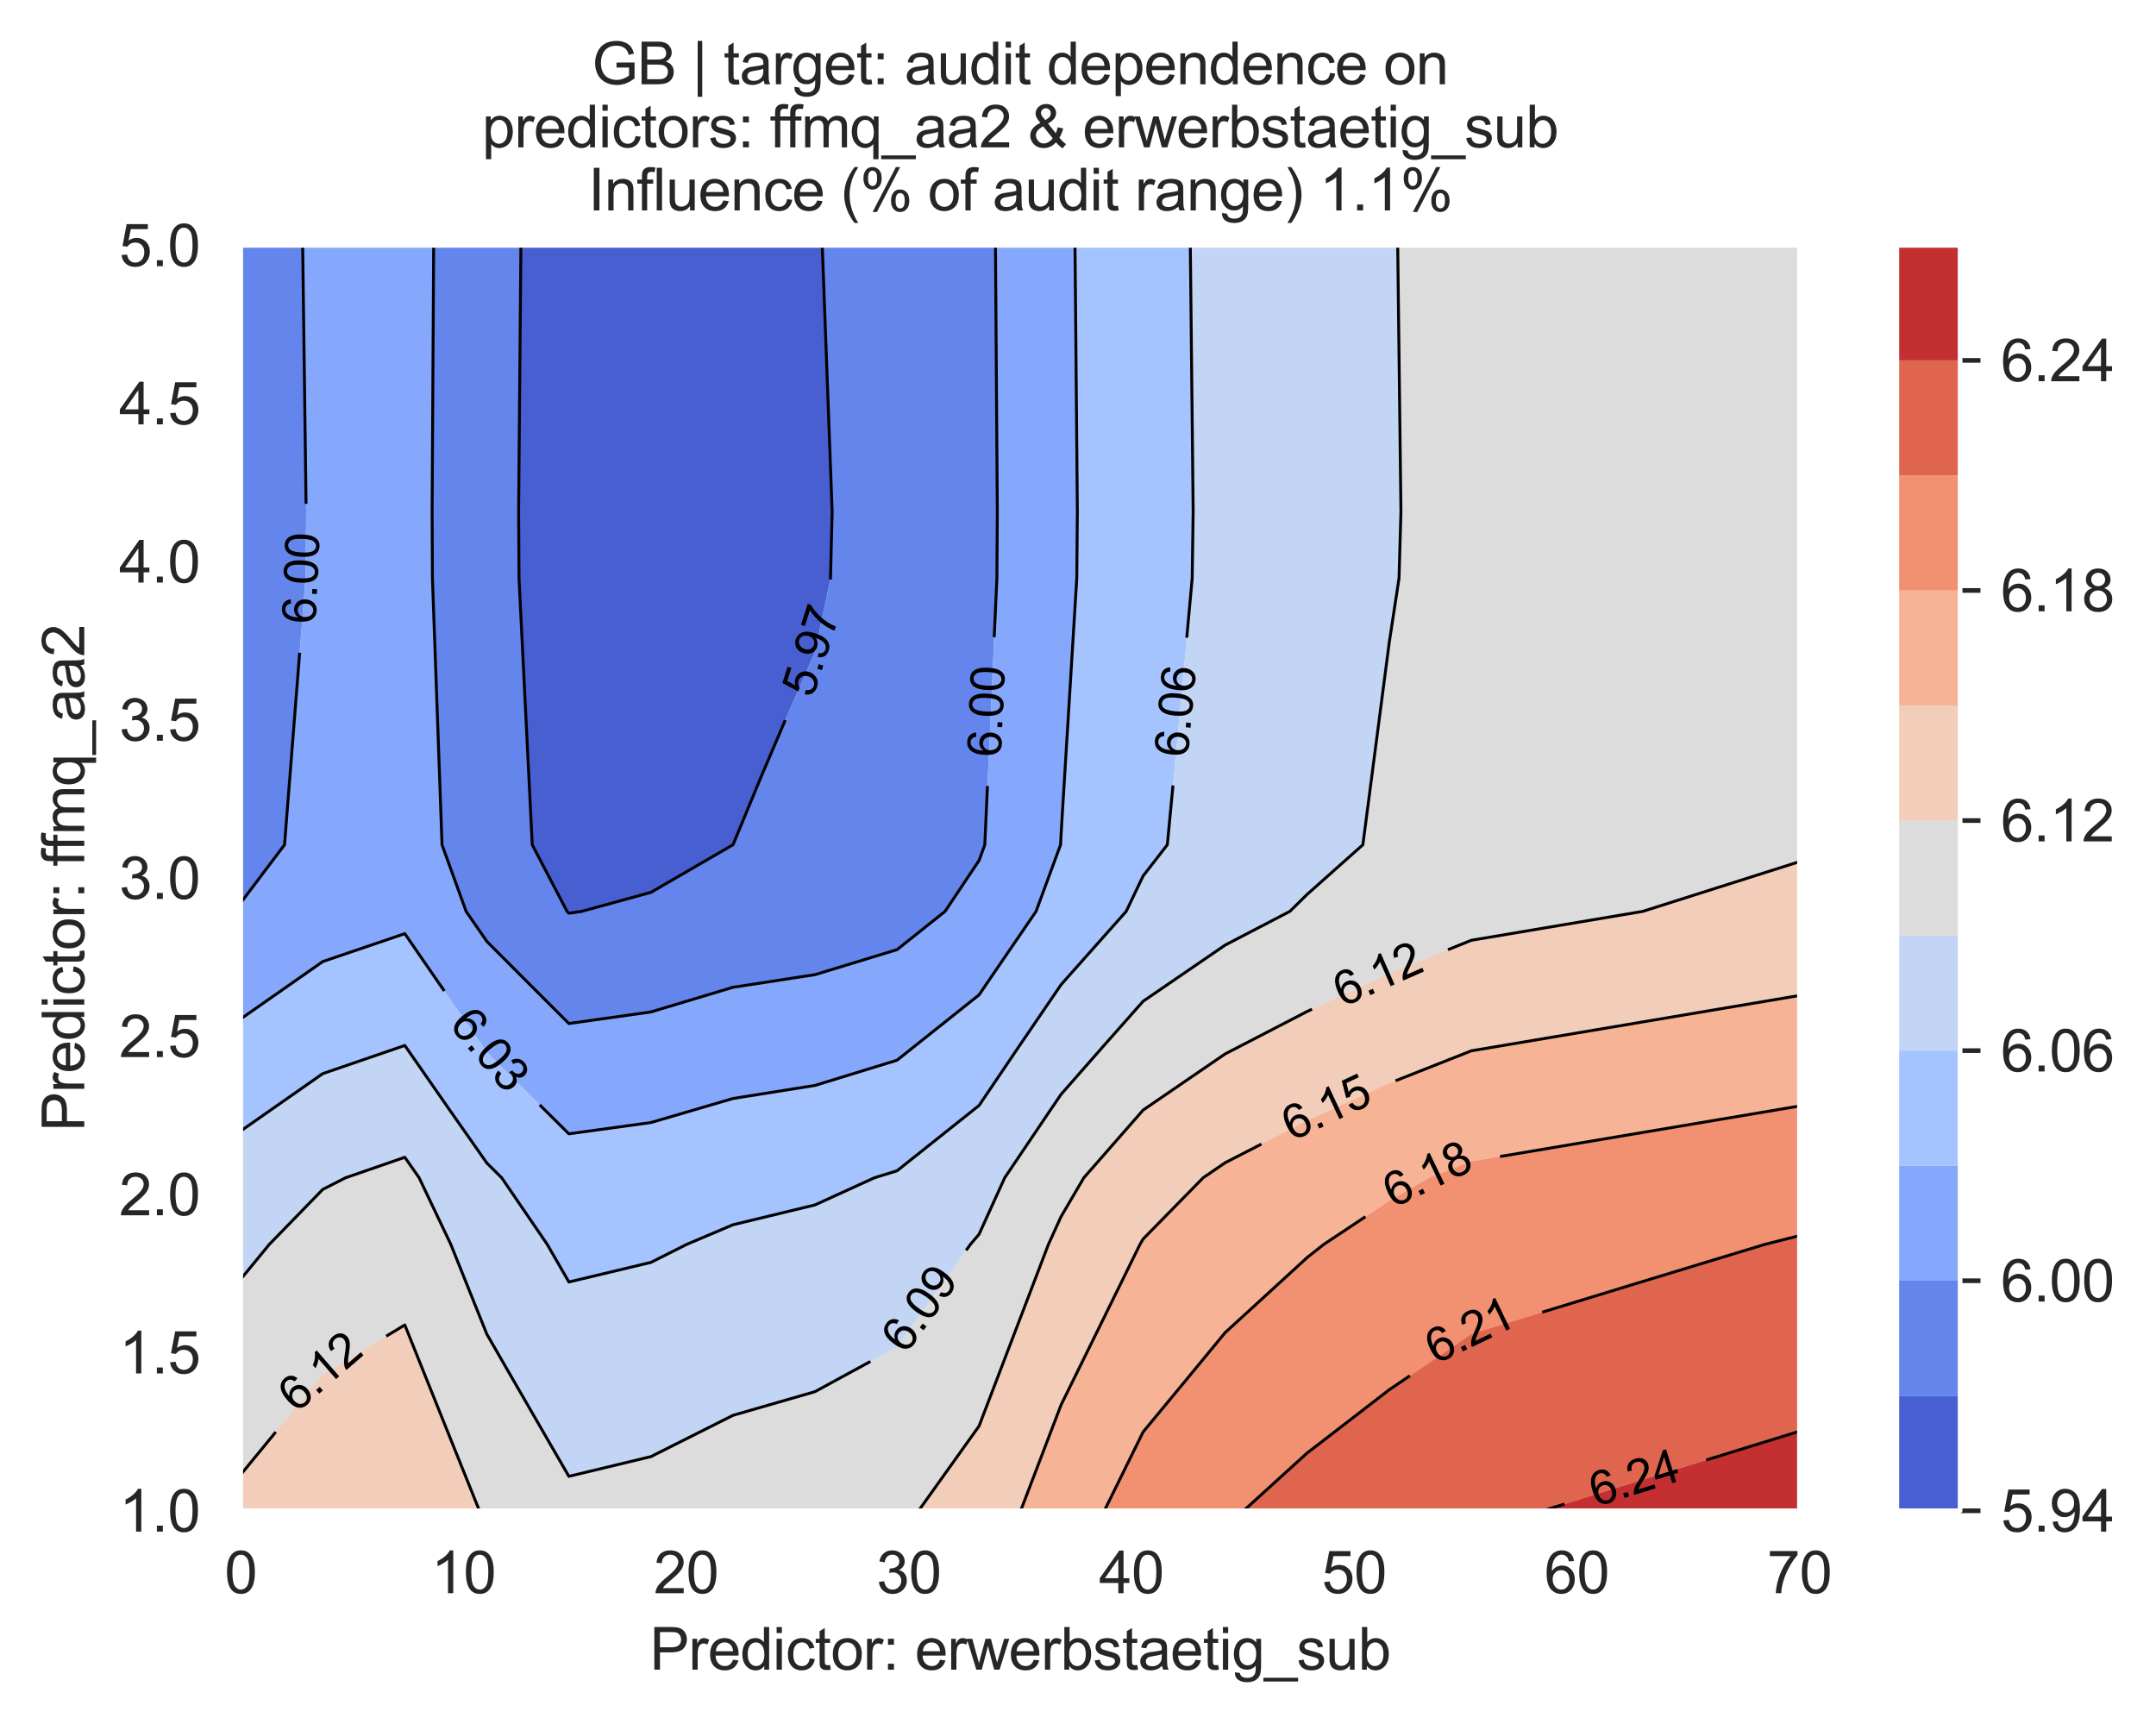 <?xml version="1.0" encoding="utf-8" standalone="no"?>
<!DOCTYPE svg PUBLIC "-//W3C//DTD SVG 1.1//EN"
  "http://www.w3.org/Graphics/SVG/1.1/DTD/svg11.dtd">
<svg xmlns:xlink="http://www.w3.org/1999/xlink" width="370.48pt" height="296.208pt" viewBox="0 0 370.48 296.208" xmlns="http://www.w3.org/2000/svg" version="1.1">
 <defs>
  <style type="text/css">*{stroke-linejoin: round; stroke-linecap: butt}</style>
 </defs>
 <g id="figure_1">
  <g id="patch_1">
   <path d="M 0 296.208 
L 370.48 296.208 
L 370.48 0 
L 0 0 
z
" style="fill: #ffffff"/>
  </g>
  <g id="axes_1">
   <g id="patch_2">
    <path d="M 41.367 259.6 
L 309.207 259.6 
L 309.207 42.16 
L 41.367 42.16 
z
" style="fill: #eaeaf2"/>
   </g>
   <g id="matplotlib.axis_1">
    <g id="xtick_1">
     <g id="line2d_1">
      <path d="M 41.367 259.6 
L 41.367 42.16 
" clip-path="url(#p249332a168)" style="fill: none; stroke: #ffffff; stroke-width: 0.8; stroke-linecap: round"/>
     </g>
     <g id="text_1">
      <!-- 0 -->
      <g style="fill: #262626" transform="translate(38.587 273.758)scale(0.1 -0.1)">
       <defs>
        <path id="ArialMT-30" d="M 266 2259 
Q 266 3072 433 3567 
Q 600 4063 929 4331 
Q 1259 4600 1759 4600 
Q 2128 4600 2406 4451 
Q 2684 4303 2865 4023 
Q 3047 3744 3150 3342 
Q 3253 2941 3253 2259 
Q 3253 1453 3087 958 
Q 2922 463 2592 192 
Q 2263 -78 1759 -78 
Q 1097 -78 719 397 
Q 266 969 266 2259 
z
M 844 2259 
Q 844 1131 1108 757 
Q 1372 384 1759 384 
Q 2147 384 2411 759 
Q 2675 1134 2675 2259 
Q 2675 3391 2411 3762 
Q 2147 4134 1753 4134 
Q 1366 4134 1134 3806 
Q 844 3388 844 2259 
z
" transform="scale(0.016)"/>
       </defs>
       <use xlink:href="#ArialMT-30"/>
      </g>
     </g>
    </g>
    <g id="xtick_2">
     <g id="line2d_2">
      <path d="M 79.63 259.6 
L 79.63 42.16 
" clip-path="url(#p249332a168)" style="fill: none; stroke: #ffffff; stroke-width: 0.8; stroke-linecap: round"/>
     </g>
     <g id="text_2">
      <!-- 10 -->
      <g style="fill: #262626" transform="translate(74.069 273.758)scale(0.1 -0.1)">
       <defs>
        <path id="ArialMT-31" d="M 2384 0 
L 1822 0 
L 1822 3584 
Q 1619 3391 1289 3197 
Q 959 3003 697 2906 
L 697 3450 
Q 1169 3672 1522 3987 
Q 1875 4303 2022 4600 
L 2384 4600 
L 2384 0 
z
" transform="scale(0.016)"/>
       </defs>
       <use xlink:href="#ArialMT-31"/>
       <use xlink:href="#ArialMT-30" x="55.615"/>
      </g>
     </g>
    </g>
    <g id="xtick_3">
     <g id="line2d_3">
      <path d="M 117.893 259.6 
L 117.893 42.16 
" clip-path="url(#p249332a168)" style="fill: none; stroke: #ffffff; stroke-width: 0.8; stroke-linecap: round"/>
     </g>
     <g id="text_3">
      <!-- 20 -->
      <g style="fill: #262626" transform="translate(112.332 273.758)scale(0.1 -0.1)">
       <defs>
        <path id="ArialMT-32" d="M 3222 541 
L 3222 0 
L 194 0 
Q 188 203 259 391 
Q 375 700 629 1000 
Q 884 1300 1366 1694 
Q 2113 2306 2375 2664 
Q 2638 3022 2638 3341 
Q 2638 3675 2398 3904 
Q 2159 4134 1775 4134 
Q 1369 4134 1125 3890 
Q 881 3647 878 3216 
L 300 3275 
Q 359 3922 746 4261 
Q 1134 4600 1788 4600 
Q 2447 4600 2831 4234 
Q 3216 3869 3216 3328 
Q 3216 3053 3103 2787 
Q 2991 2522 2730 2228 
Q 2469 1934 1863 1422 
Q 1356 997 1212 845 
Q 1069 694 975 541 
L 3222 541 
z
" transform="scale(0.016)"/>
       </defs>
       <use xlink:href="#ArialMT-32"/>
       <use xlink:href="#ArialMT-30" x="55.615"/>
      </g>
     </g>
    </g>
    <g id="xtick_4">
     <g id="line2d_4">
      <path d="M 156.156 259.6 
L 156.156 42.16 
" clip-path="url(#p249332a168)" style="fill: none; stroke: #ffffff; stroke-width: 0.8; stroke-linecap: round"/>
     </g>
     <g id="text_4">
      <!-- 30 -->
      <g style="fill: #262626" transform="translate(150.595 273.758)scale(0.1 -0.1)">
       <defs>
        <path id="ArialMT-33" d="M 269 1209 
L 831 1284 
Q 928 806 1161 595 
Q 1394 384 1728 384 
Q 2125 384 2398 659 
Q 2672 934 2672 1341 
Q 2672 1728 2419 1979 
Q 2166 2231 1775 2231 
Q 1616 2231 1378 2169 
L 1441 2663 
Q 1497 2656 1531 2656 
Q 1891 2656 2178 2843 
Q 2466 3031 2466 3422 
Q 2466 3731 2256 3934 
Q 2047 4138 1716 4138 
Q 1388 4138 1169 3931 
Q 950 3725 888 3313 
L 325 3413 
Q 428 3978 793 4289 
Q 1159 4600 1703 4600 
Q 2078 4600 2393 4439 
Q 2709 4278 2876 4000 
Q 3044 3722 3044 3409 
Q 3044 3113 2884 2869 
Q 2725 2625 2413 2481 
Q 2819 2388 3044 2092 
Q 3269 1797 3269 1353 
Q 3269 753 2831 336 
Q 2394 -81 1725 -81 
Q 1122 -81 723 278 
Q 325 638 269 1209 
z
" transform="scale(0.016)"/>
       </defs>
       <use xlink:href="#ArialMT-33"/>
       <use xlink:href="#ArialMT-30" x="55.615"/>
      </g>
     </g>
    </g>
    <g id="xtick_5">
     <g id="line2d_5">
      <path d="M 194.419 259.6 
L 194.419 42.16 
" clip-path="url(#p249332a168)" style="fill: none; stroke: #ffffff; stroke-width: 0.8; stroke-linecap: round"/>
     </g>
     <g id="text_5">
      <!-- 40 -->
      <g style="fill: #262626" transform="translate(188.858 273.758)scale(0.1 -0.1)">
       <defs>
        <path id="ArialMT-34" d="M 2069 0 
L 2069 1097 
L 81 1097 
L 81 1613 
L 2172 4581 
L 2631 4581 
L 2631 1613 
L 3250 1613 
L 3250 1097 
L 2631 1097 
L 2631 0 
L 2069 0 
z
M 2069 1613 
L 2069 3678 
L 634 1613 
L 2069 1613 
z
" transform="scale(0.016)"/>
       </defs>
       <use xlink:href="#ArialMT-34"/>
       <use xlink:href="#ArialMT-30" x="55.615"/>
      </g>
     </g>
    </g>
    <g id="xtick_6">
     <g id="line2d_6">
      <path d="M 232.681 259.6 
L 232.681 42.16 
" clip-path="url(#p249332a168)" style="fill: none; stroke: #ffffff; stroke-width: 0.8; stroke-linecap: round"/>
     </g>
     <g id="text_6">
      <!-- 50 -->
      <g style="fill: #262626" transform="translate(227.121 273.758)scale(0.1 -0.1)">
       <defs>
        <path id="ArialMT-35" d="M 266 1200 
L 856 1250 
Q 922 819 1161 601 
Q 1400 384 1738 384 
Q 2144 384 2425 690 
Q 2706 997 2706 1503 
Q 2706 1984 2436 2262 
Q 2166 2541 1728 2541 
Q 1456 2541 1237 2417 
Q 1019 2294 894 2097 
L 366 2166 
L 809 4519 
L 3088 4519 
L 3088 3981 
L 1259 3981 
L 1013 2750 
Q 1425 3038 1878 3038 
Q 2478 3038 2890 2622 
Q 3303 2206 3303 1553 
Q 3303 931 2941 478 
Q 2500 -78 1738 -78 
Q 1113 -78 717 272 
Q 322 622 266 1200 
z
" transform="scale(0.016)"/>
       </defs>
       <use xlink:href="#ArialMT-35"/>
       <use xlink:href="#ArialMT-30" x="55.615"/>
      </g>
     </g>
    </g>
    <g id="xtick_7">
     <g id="line2d_7">
      <path d="M 270.944 259.6 
L 270.944 42.16 
" clip-path="url(#p249332a168)" style="fill: none; stroke: #ffffff; stroke-width: 0.8; stroke-linecap: round"/>
     </g>
     <g id="text_7">
      <!-- 60 -->
      <g style="fill: #262626" transform="translate(265.383 273.758)scale(0.1 -0.1)">
       <defs>
        <path id="ArialMT-36" d="M 3184 3459 
L 2625 3416 
Q 2550 3747 2413 3897 
Q 2184 4138 1850 4138 
Q 1581 4138 1378 3988 
Q 1113 3794 959 3422 
Q 806 3050 800 2363 
Q 1003 2672 1297 2822 
Q 1591 2972 1913 2972 
Q 2475 2972 2870 2558 
Q 3266 2144 3266 1488 
Q 3266 1056 3080 686 
Q 2894 316 2569 119 
Q 2244 -78 1831 -78 
Q 1128 -78 684 439 
Q 241 956 241 2144 
Q 241 3472 731 4075 
Q 1159 4600 1884 4600 
Q 2425 4600 2770 4297 
Q 3116 3994 3184 3459 
z
M 888 1484 
Q 888 1194 1011 928 
Q 1134 663 1356 523 
Q 1578 384 1822 384 
Q 2178 384 2434 671 
Q 2691 959 2691 1453 
Q 2691 1928 2437 2201 
Q 2184 2475 1800 2475 
Q 1419 2475 1153 2201 
Q 888 1928 888 1484 
z
" transform="scale(0.016)"/>
       </defs>
       <use xlink:href="#ArialMT-36"/>
       <use xlink:href="#ArialMT-30" x="55.615"/>
      </g>
     </g>
    </g>
    <g id="xtick_8">
     <g id="line2d_8">
      <path d="M 309.207 259.6 
L 309.207 42.16 
" clip-path="url(#p249332a168)" style="fill: none; stroke: #ffffff; stroke-width: 0.8; stroke-linecap: round"/>
     </g>
     <g id="text_8">
      <!-- 70 -->
      <g style="fill: #262626" transform="translate(303.646 273.758)scale(0.1 -0.1)">
       <defs>
        <path id="ArialMT-37" d="M 303 3981 
L 303 4522 
L 3269 4522 
L 3269 4084 
Q 2831 3619 2401 2847 
Q 1972 2075 1738 1259 
Q 1569 684 1522 0 
L 944 0 
Q 953 541 1156 1306 
Q 1359 2072 1739 2783 
Q 2119 3494 2547 3981 
L 303 3981 
z
" transform="scale(0.016)"/>
       </defs>
       <use xlink:href="#ArialMT-37"/>
       <use xlink:href="#ArialMT-30" x="55.615"/>
      </g>
     </g>
    </g>
    <g id="text_9">
     <!-- Predictor: erwerbstaetig_sub -->
     <g style="fill: #262626" transform="translate(111.649 286.903)scale(0.1 -0.1)">
      <defs>
       <path id="ArialMT-50" d="M 494 0 
L 494 4581 
L 2222 4581 
Q 2678 4581 2919 4538 
Q 3256 4481 3484 4323 
Q 3713 4166 3852 3881 
Q 3991 3597 3991 3256 
Q 3991 2672 3619 2267 
Q 3247 1863 2275 1863 
L 1100 1863 
L 1100 0 
L 494 0 
z
M 1100 2403 
L 2284 2403 
Q 2872 2403 3119 2622 
Q 3366 2841 3366 3238 
Q 3366 3525 3220 3729 
Q 3075 3934 2838 4000 
Q 2684 4041 2272 4041 
L 1100 4041 
L 1100 2403 
z
" transform="scale(0.016)"/>
       <path id="ArialMT-72" d="M 416 0 
L 416 3319 
L 922 3319 
L 922 2816 
Q 1116 3169 1280 3281 
Q 1444 3394 1641 3394 
Q 1925 3394 2219 3213 
L 2025 2691 
Q 1819 2813 1613 2813 
Q 1428 2813 1281 2702 
Q 1134 2591 1072 2394 
Q 978 2094 978 1738 
L 978 0 
L 416 0 
z
" transform="scale(0.016)"/>
       <path id="ArialMT-65" d="M 2694 1069 
L 3275 997 
Q 3138 488 2766 206 
Q 2394 -75 1816 -75 
Q 1088 -75 661 373 
Q 234 822 234 1631 
Q 234 2469 665 2931 
Q 1097 3394 1784 3394 
Q 2450 3394 2872 2941 
Q 3294 2488 3294 1666 
Q 3294 1616 3291 1516 
L 816 1516 
Q 847 969 1125 678 
Q 1403 388 1819 388 
Q 2128 388 2347 550 
Q 2566 713 2694 1069 
z
M 847 1978 
L 2700 1978 
Q 2663 2397 2488 2606 
Q 2219 2931 1791 2931 
Q 1403 2931 1139 2672 
Q 875 2413 847 1978 
z
" transform="scale(0.016)"/>
       <path id="ArialMT-64" d="M 2575 0 
L 2575 419 
Q 2259 -75 1647 -75 
Q 1250 -75 917 144 
Q 584 363 401 755 
Q 219 1147 219 1656 
Q 219 2153 384 2558 
Q 550 2963 881 3178 
Q 1213 3394 1622 3394 
Q 1922 3394 2156 3267 
Q 2391 3141 2538 2938 
L 2538 4581 
L 3097 4581 
L 3097 0 
L 2575 0 
z
M 797 1656 
Q 797 1019 1065 703 
Q 1334 388 1700 388 
Q 2069 388 2326 689 
Q 2584 991 2584 1609 
Q 2584 2291 2321 2609 
Q 2059 2928 1675 2928 
Q 1300 2928 1048 2622 
Q 797 2316 797 1656 
z
" transform="scale(0.016)"/>
       <path id="ArialMT-69" d="M 425 3934 
L 425 4581 
L 988 4581 
L 988 3934 
L 425 3934 
z
M 425 0 
L 425 3319 
L 988 3319 
L 988 0 
L 425 0 
z
" transform="scale(0.016)"/>
       <path id="ArialMT-63" d="M 2588 1216 
L 3141 1144 
Q 3050 572 2676 248 
Q 2303 -75 1759 -75 
Q 1078 -75 664 370 
Q 250 816 250 1647 
Q 250 2184 428 2587 
Q 606 2991 970 3192 
Q 1334 3394 1763 3394 
Q 2303 3394 2647 3120 
Q 2991 2847 3088 2344 
L 2541 2259 
Q 2463 2594 2264 2762 
Q 2066 2931 1784 2931 
Q 1359 2931 1093 2626 
Q 828 2322 828 1663 
Q 828 994 1084 691 
Q 1341 388 1753 388 
Q 2084 388 2306 591 
Q 2528 794 2588 1216 
z
" transform="scale(0.016)"/>
       <path id="ArialMT-74" d="M 1650 503 
L 1731 6 
Q 1494 -44 1306 -44 
Q 1000 -44 831 53 
Q 663 150 594 308 
Q 525 466 525 972 
L 525 2881 
L 113 2881 
L 113 3319 
L 525 3319 
L 525 4141 
L 1084 4478 
L 1084 3319 
L 1650 3319 
L 1650 2881 
L 1084 2881 
L 1084 941 
Q 1084 700 1114 631 
Q 1144 563 1211 522 
Q 1278 481 1403 481 
Q 1497 481 1650 503 
z
" transform="scale(0.016)"/>
       <path id="ArialMT-6f" d="M 213 1659 
Q 213 2581 725 3025 
Q 1153 3394 1769 3394 
Q 2453 3394 2887 2945 
Q 3322 2497 3322 1706 
Q 3322 1066 3130 698 
Q 2938 331 2570 128 
Q 2203 -75 1769 -75 
Q 1072 -75 642 372 
Q 213 819 213 1659 
z
M 791 1659 
Q 791 1022 1069 705 
Q 1347 388 1769 388 
Q 2188 388 2466 706 
Q 2744 1025 2744 1678 
Q 2744 2294 2464 2611 
Q 2184 2928 1769 2928 
Q 1347 2928 1069 2612 
Q 791 2297 791 1659 
z
" transform="scale(0.016)"/>
       <path id="ArialMT-3a" d="M 578 2678 
L 578 3319 
L 1219 3319 
L 1219 2678 
L 578 2678 
z
M 578 0 
L 578 641 
L 1219 641 
L 1219 0 
L 578 0 
z
" transform="scale(0.016)"/>
       <path id="ArialMT-20" transform="scale(0.016)"/>
       <path id="ArialMT-77" d="M 1034 0 
L 19 3319 
L 600 3319 
L 1128 1403 
L 1325 691 
Q 1338 744 1497 1375 
L 2025 3319 
L 2603 3319 
L 3100 1394 
L 3266 759 
L 3456 1400 
L 4025 3319 
L 4572 3319 
L 3534 0 
L 2950 0 
L 2422 1988 
L 2294 2553 
L 1622 0 
L 1034 0 
z
" transform="scale(0.016)"/>
       <path id="ArialMT-62" d="M 941 0 
L 419 0 
L 419 4581 
L 981 4581 
L 981 2947 
Q 1338 3394 1891 3394 
Q 2197 3394 2470 3270 
Q 2744 3147 2920 2923 
Q 3097 2700 3197 2384 
Q 3297 2069 3297 1709 
Q 3297 856 2875 390 
Q 2453 -75 1863 -75 
Q 1275 -75 941 416 
L 941 0 
z
M 934 1684 
Q 934 1088 1097 822 
Q 1363 388 1816 388 
Q 2184 388 2453 708 
Q 2722 1028 2722 1663 
Q 2722 2313 2464 2622 
Q 2206 2931 1841 2931 
Q 1472 2931 1203 2611 
Q 934 2291 934 1684 
z
" transform="scale(0.016)"/>
       <path id="ArialMT-73" d="M 197 991 
L 753 1078 
Q 800 744 1014 566 
Q 1228 388 1613 388 
Q 2000 388 2187 545 
Q 2375 703 2375 916 
Q 2375 1106 2209 1216 
Q 2094 1291 1634 1406 
Q 1016 1563 777 1677 
Q 538 1791 414 1992 
Q 291 2194 291 2438 
Q 291 2659 392 2848 
Q 494 3038 669 3163 
Q 800 3259 1026 3326 
Q 1253 3394 1513 3394 
Q 1903 3394 2198 3281 
Q 2494 3169 2634 2976 
Q 2775 2784 2828 2463 
L 2278 2388 
Q 2241 2644 2061 2787 
Q 1881 2931 1553 2931 
Q 1166 2931 1000 2803 
Q 834 2675 834 2503 
Q 834 2394 903 2306 
Q 972 2216 1119 2156 
Q 1203 2125 1616 2013 
Q 2213 1853 2448 1751 
Q 2684 1650 2818 1456 
Q 2953 1263 2953 975 
Q 2953 694 2789 445 
Q 2625 197 2315 61 
Q 2006 -75 1616 -75 
Q 969 -75 630 194 
Q 291 463 197 991 
z
" transform="scale(0.016)"/>
       <path id="ArialMT-61" d="M 2588 409 
Q 2275 144 1986 34 
Q 1697 -75 1366 -75 
Q 819 -75 525 192 
Q 231 459 231 875 
Q 231 1119 342 1320 
Q 453 1522 633 1644 
Q 813 1766 1038 1828 
Q 1203 1872 1538 1913 
Q 2219 1994 2541 2106 
Q 2544 2222 2544 2253 
Q 2544 2597 2384 2738 
Q 2169 2928 1744 2928 
Q 1347 2928 1158 2789 
Q 969 2650 878 2297 
L 328 2372 
Q 403 2725 575 2942 
Q 747 3159 1072 3276 
Q 1397 3394 1825 3394 
Q 2250 3394 2515 3294 
Q 2781 3194 2906 3042 
Q 3031 2891 3081 2659 
Q 3109 2516 3109 2141 
L 3109 1391 
Q 3109 606 3145 398 
Q 3181 191 3288 0 
L 2700 0 
Q 2613 175 2588 409 
z
M 2541 1666 
Q 2234 1541 1622 1453 
Q 1275 1403 1131 1340 
Q 988 1278 909 1158 
Q 831 1038 831 891 
Q 831 666 1001 516 
Q 1172 366 1500 366 
Q 1825 366 2078 508 
Q 2331 650 2450 897 
Q 2541 1088 2541 1459 
L 2541 1666 
z
" transform="scale(0.016)"/>
       <path id="ArialMT-67" d="M 319 -275 
L 866 -356 
Q 900 -609 1056 -725 
Q 1266 -881 1628 -881 
Q 2019 -881 2231 -725 
Q 2444 -569 2519 -288 
Q 2563 -116 2559 434 
Q 2191 0 1641 0 
Q 956 0 581 494 
Q 206 988 206 1678 
Q 206 2153 378 2554 
Q 550 2956 876 3175 
Q 1203 3394 1644 3394 
Q 2231 3394 2613 2919 
L 2613 3319 
L 3131 3319 
L 3131 450 
Q 3131 -325 2973 -648 
Q 2816 -972 2473 -1159 
Q 2131 -1347 1631 -1347 
Q 1038 -1347 672 -1080 
Q 306 -813 319 -275 
z
M 784 1719 
Q 784 1066 1043 766 
Q 1303 466 1694 466 
Q 2081 466 2343 764 
Q 2606 1063 2606 1700 
Q 2606 2309 2336 2618 
Q 2066 2928 1684 2928 
Q 1309 2928 1046 2623 
Q 784 2319 784 1719 
z
" transform="scale(0.016)"/>
       <path id="ArialMT-5f" d="M -97 -1272 
L -97 -866 
L 3631 -866 
L 3631 -1272 
L -97 -1272 
z
" transform="scale(0.016)"/>
       <path id="ArialMT-75" d="M 2597 0 
L 2597 488 
Q 2209 -75 1544 -75 
Q 1250 -75 995 37 
Q 741 150 617 320 
Q 494 491 444 738 
Q 409 903 409 1263 
L 409 3319 
L 972 3319 
L 972 1478 
Q 972 1038 1006 884 
Q 1059 663 1231 536 
Q 1403 409 1656 409 
Q 1909 409 2131 539 
Q 2353 669 2445 892 
Q 2538 1116 2538 1541 
L 2538 3319 
L 3100 3319 
L 3100 0 
L 2597 0 
z
" transform="scale(0.016)"/>
      </defs>
      <use xlink:href="#ArialMT-50"/>
      <use xlink:href="#ArialMT-72" x="66.699"/>
      <use xlink:href="#ArialMT-65" x="100"/>
      <use xlink:href="#ArialMT-64" x="155.615"/>
      <use xlink:href="#ArialMT-69" x="211.23"/>
      <use xlink:href="#ArialMT-63" x="233.447"/>
      <use xlink:href="#ArialMT-74" x="283.447"/>
      <use xlink:href="#ArialMT-6f" x="311.23"/>
      <use xlink:href="#ArialMT-72" x="366.846"/>
      <use xlink:href="#ArialMT-3a" x="400.146"/>
      <use xlink:href="#ArialMT-20" x="427.93"/>
      <use xlink:href="#ArialMT-65" x="455.713"/>
      <use xlink:href="#ArialMT-72" x="511.328"/>
      <use xlink:href="#ArialMT-77" x="544.629"/>
      <use xlink:href="#ArialMT-65" x="616.846"/>
      <use xlink:href="#ArialMT-72" x="672.461"/>
      <use xlink:href="#ArialMT-62" x="705.762"/>
      <use xlink:href="#ArialMT-73" x="761.377"/>
      <use xlink:href="#ArialMT-74" x="811.377"/>
      <use xlink:href="#ArialMT-61" x="839.16"/>
      <use xlink:href="#ArialMT-65" x="894.775"/>
      <use xlink:href="#ArialMT-74" x="950.391"/>
      <use xlink:href="#ArialMT-69" x="978.174"/>
      <use xlink:href="#ArialMT-67" x="1000.391"/>
      <use xlink:href="#ArialMT-5f" x="1056.006"/>
      <use xlink:href="#ArialMT-73" x="1111.621"/>
      <use xlink:href="#ArialMT-75" x="1161.621"/>
      <use xlink:href="#ArialMT-62" x="1217.236"/>
     </g>
    </g>
   </g>
   <g id="matplotlib.axis_2">
    <g id="ytick_1">
     <g id="line2d_9">
      <path d="M 41.367 259.6 
L 309.207 259.6 
" clip-path="url(#p249332a168)" style="fill: none; stroke: #ffffff; stroke-width: 0.8; stroke-linecap: round"/>
     </g>
     <g id="text_10">
      <!-- 1.0 -->
      <g style="fill: #262626" transform="translate(20.467 263.179)scale(0.1 -0.1)">
       <defs>
        <path id="ArialMT-2e" d="M 581 0 
L 581 641 
L 1222 641 
L 1222 0 
L 581 0 
z
" transform="scale(0.016)"/>
       </defs>
       <use xlink:href="#ArialMT-31"/>
       <use xlink:href="#ArialMT-2e" x="55.615"/>
       <use xlink:href="#ArialMT-30" x="83.398"/>
      </g>
     </g>
    </g>
    <g id="ytick_2">
     <g id="line2d_10">
      <path d="M 41.367 232.42 
L 309.207 232.42 
" clip-path="url(#p249332a168)" style="fill: none; stroke: #ffffff; stroke-width: 0.8; stroke-linecap: round"/>
     </g>
     <g id="text_11">
      <!-- 1.5 -->
      <g style="fill: #262626" transform="translate(20.467 235.999)scale(0.1 -0.1)">
       <use xlink:href="#ArialMT-31"/>
       <use xlink:href="#ArialMT-2e" x="55.615"/>
       <use xlink:href="#ArialMT-35" x="83.398"/>
      </g>
     </g>
    </g>
    <g id="ytick_3">
     <g id="line2d_11">
      <path d="M 41.367 205.24 
L 309.207 205.24 
" clip-path="url(#p249332a168)" style="fill: none; stroke: #ffffff; stroke-width: 0.8; stroke-linecap: round"/>
     </g>
     <g id="text_12">
      <!-- 2.0 -->
      <g style="fill: #262626" transform="translate(20.467 208.819)scale(0.1 -0.1)">
       <use xlink:href="#ArialMT-32"/>
       <use xlink:href="#ArialMT-2e" x="55.615"/>
       <use xlink:href="#ArialMT-30" x="83.398"/>
      </g>
     </g>
    </g>
    <g id="ytick_4">
     <g id="line2d_12">
      <path d="M 41.367 178.06 
L 309.207 178.06 
" clip-path="url(#p249332a168)" style="fill: none; stroke: #ffffff; stroke-width: 0.8; stroke-linecap: round"/>
     </g>
     <g id="text_13">
      <!-- 2.5 -->
      <g style="fill: #262626" transform="translate(20.467 181.639)scale(0.1 -0.1)">
       <use xlink:href="#ArialMT-32"/>
       <use xlink:href="#ArialMT-2e" x="55.615"/>
       <use xlink:href="#ArialMT-35" x="83.398"/>
      </g>
     </g>
    </g>
    <g id="ytick_5">
     <g id="line2d_13">
      <path d="M 41.367 150.88 
L 309.207 150.88 
" clip-path="url(#p249332a168)" style="fill: none; stroke: #ffffff; stroke-width: 0.8; stroke-linecap: round"/>
     </g>
     <g id="text_14">
      <!-- 3.0 -->
      <g style="fill: #262626" transform="translate(20.467 154.459)scale(0.1 -0.1)">
       <use xlink:href="#ArialMT-33"/>
       <use xlink:href="#ArialMT-2e" x="55.615"/>
       <use xlink:href="#ArialMT-30" x="83.398"/>
      </g>
     </g>
    </g>
    <g id="ytick_6">
     <g id="line2d_14">
      <path d="M 41.367 123.7 
L 309.207 123.7 
" clip-path="url(#p249332a168)" style="fill: none; stroke: #ffffff; stroke-width: 0.8; stroke-linecap: round"/>
     </g>
     <g id="text_15">
      <!-- 3.5 -->
      <g style="fill: #262626" transform="translate(20.467 127.279)scale(0.1 -0.1)">
       <use xlink:href="#ArialMT-33"/>
       <use xlink:href="#ArialMT-2e" x="55.615"/>
       <use xlink:href="#ArialMT-35" x="83.398"/>
      </g>
     </g>
    </g>
    <g id="ytick_7">
     <g id="line2d_15">
      <path d="M 41.367 96.52 
L 309.207 96.52 
" clip-path="url(#p249332a168)" style="fill: none; stroke: #ffffff; stroke-width: 0.8; stroke-linecap: round"/>
     </g>
     <g id="text_16">
      <!-- 4.0 -->
      <g style="fill: #262626" transform="translate(20.467 100.099)scale(0.1 -0.1)">
       <use xlink:href="#ArialMT-34"/>
       <use xlink:href="#ArialMT-2e" x="55.615"/>
       <use xlink:href="#ArialMT-30" x="83.398"/>
      </g>
     </g>
    </g>
    <g id="ytick_8">
     <g id="line2d_16">
      <path d="M 41.367 69.34 
L 309.207 69.34 
" clip-path="url(#p249332a168)" style="fill: none; stroke: #ffffff; stroke-width: 0.8; stroke-linecap: round"/>
     </g>
     <g id="text_17">
      <!-- 4.5 -->
      <g style="fill: #262626" transform="translate(20.467 72.919)scale(0.1 -0.1)">
       <use xlink:href="#ArialMT-34"/>
       <use xlink:href="#ArialMT-2e" x="55.615"/>
       <use xlink:href="#ArialMT-35" x="83.398"/>
      </g>
     </g>
    </g>
    <g id="ytick_9">
     <g id="line2d_17">
      <path d="M 41.367 42.16 
L 309.207 42.16 
" clip-path="url(#p249332a168)" style="fill: none; stroke: #ffffff; stroke-width: 0.8; stroke-linecap: round"/>
     </g>
     <g id="text_18">
      <!-- 5.0 -->
      <g style="fill: #262626" transform="translate(20.467 45.739)scale(0.1 -0.1)">
       <use xlink:href="#ArialMT-35"/>
       <use xlink:href="#ArialMT-2e" x="55.615"/>
       <use xlink:href="#ArialMT-30" x="83.398"/>
      </g>
     </g>
    </g>
    <g id="text_19">
     <!-- Predictor: ffmq_aa2 -->
     <g style="fill: #262626" transform="translate(14.48 194.423)rotate(-90)scale(0.1 -0.1)">
      <defs>
       <path id="ArialMT-66" d="M 556 0 
L 556 2881 
L 59 2881 
L 59 3319 
L 556 3319 
L 556 3672 
Q 556 4006 616 4169 
Q 697 4388 901 4523 
Q 1106 4659 1475 4659 
Q 1713 4659 2000 4603 
L 1916 4113 
Q 1741 4144 1584 4144 
Q 1328 4144 1222 4034 
Q 1116 3925 1116 3625 
L 1116 3319 
L 1763 3319 
L 1763 2881 
L 1116 2881 
L 1116 0 
L 556 0 
z
" transform="scale(0.016)"/>
       <path id="ArialMT-6d" d="M 422 0 
L 422 3319 
L 925 3319 
L 925 2853 
Q 1081 3097 1340 3245 
Q 1600 3394 1931 3394 
Q 2300 3394 2536 3241 
Q 2772 3088 2869 2813 
Q 3263 3394 3894 3394 
Q 4388 3394 4653 3120 
Q 4919 2847 4919 2278 
L 4919 0 
L 4359 0 
L 4359 2091 
Q 4359 2428 4304 2576 
Q 4250 2725 4106 2815 
Q 3963 2906 3769 2906 
Q 3419 2906 3187 2673 
Q 2956 2441 2956 1928 
L 2956 0 
L 2394 0 
L 2394 2156 
Q 2394 2531 2256 2718 
Q 2119 2906 1806 2906 
Q 1569 2906 1367 2781 
Q 1166 2656 1075 2415 
Q 984 2175 984 1722 
L 984 0 
L 422 0 
z
" transform="scale(0.016)"/>
       <path id="ArialMT-71" d="M 2538 -1272 
L 2538 353 
Q 2406 169 2170 47 
Q 1934 -75 1669 -75 
Q 1078 -75 651 397 
Q 225 869 225 1691 
Q 225 2191 398 2587 
Q 572 2984 901 3189 
Q 1231 3394 1625 3394 
Q 2241 3394 2594 2875 
L 2594 3319 
L 3100 3319 
L 3100 -1272 
L 2538 -1272 
z
M 803 1669 
Q 803 1028 1072 708 
Q 1341 388 1716 388 
Q 2075 388 2334 692 
Q 2594 997 2594 1619 
Q 2594 2281 2320 2615 
Q 2047 2950 1678 2950 
Q 1313 2950 1058 2639 
Q 803 2328 803 1669 
z
" transform="scale(0.016)"/>
      </defs>
      <use xlink:href="#ArialMT-50"/>
      <use xlink:href="#ArialMT-72" x="66.699"/>
      <use xlink:href="#ArialMT-65" x="100"/>
      <use xlink:href="#ArialMT-64" x="155.615"/>
      <use xlink:href="#ArialMT-69" x="211.23"/>
      <use xlink:href="#ArialMT-63" x="233.447"/>
      <use xlink:href="#ArialMT-74" x="283.447"/>
      <use xlink:href="#ArialMT-6f" x="311.23"/>
      <use xlink:href="#ArialMT-72" x="366.846"/>
      <use xlink:href="#ArialMT-3a" x="400.146"/>
      <use xlink:href="#ArialMT-20" x="427.93"/>
      <use xlink:href="#ArialMT-66" x="455.713"/>
      <use xlink:href="#ArialMT-66" x="481.746"/>
      <use xlink:href="#ArialMT-6d" x="509.529"/>
      <use xlink:href="#ArialMT-71" x="592.83"/>
      <use xlink:href="#ArialMT-5f" x="648.445"/>
      <use xlink:href="#ArialMT-61" x="704.061"/>
      <use xlink:href="#ArialMT-61" x="759.676"/>
      <use xlink:href="#ArialMT-32" x="815.291"/>
     </g>
    </g>
   </g>
   <g id="PathCollection_1">
    <path d="M 97.755 156.918 
L 99.943 156.602 
L 111.851 153.335 
L 125.948 145.161 
L 125.96 145.158 
L 130.686 133.714 
L 135.561 122.27 
L 140.045 112.055 
L 140.302 110.826 
L 142.707 99.381 
L 142.995 87.937 
L 142.571 76.493 
L 142.146 65.049 
L 141.72 53.605 
L 141.292 42.16 
L 140.045 42.16 
L 125.948 42.16 
L 111.851 42.16 
L 97.755 42.16 
L 89.509 42.16 
L 89.411 53.605 
L 89.314 65.049 
L 89.216 76.493 
L 89.119 87.937 
L 89.188 99.381 
L 89.755 110.826 
L 90.323 122.27 
L 90.891 133.714 
L 91.459 145.158 
L 97.44 156.602 
z
" clip-path="url(#p249332a168)" style="fill: #485fd1"/>
   </g>
   <g id="PathCollection_2">
    <path d="M 97.755 175.872 
L 111.851 173.883 
L 125.948 169.647 
L 136.341 168.047 
L 140.045 167.479 
L 154.142 163.177 
L 162.395 156.602 
L 168.239 147.86 
L 169.225 145.158 
L 169.741 133.714 
L 170.26 122.27 
L 170.781 110.826 
L 171.304 99.381 
L 171.376 87.937 
L 171.296 76.493 
L 171.217 65.049 
L 171.137 53.605 
L 171.057 42.16 
L 168.239 42.16 
L 154.142 42.16 
L 141.292 42.16 
L 141.72 53.605 
L 142.146 65.049 
L 142.571 76.493 
L 142.995 87.937 
L 142.707 99.381 
L 140.302 110.826 
L 140.045 112.055 
L 135.561 122.27 
L 130.686 133.714 
L 125.96 145.158 
L 125.948 145.161 
L 111.851 153.335 
L 99.943 156.602 
L 97.755 156.918 
L 97.44 156.602 
L 91.459 145.158 
L 90.891 133.714 
L 90.323 122.27 
L 89.755 110.826 
L 89.188 99.381 
L 89.119 87.937 
L 89.216 76.493 
L 89.314 65.049 
L 89.411 53.605 
L 89.509 42.16 
L 83.658 42.16 
L 74.52 42.16 
L 74.454 53.605 
L 74.387 65.049 
L 74.321 76.493 
L 74.254 87.937 
L 74.308 99.381 
L 74.722 110.826 
L 75.134 122.27 
L 75.545 133.714 
L 75.954 145.158 
L 80.093 156.602 
L 83.658 161.764 
L 89.919 168.047 
z
" clip-path="url(#p249332a168)" style="fill: #6485ec"/>
    <path d="M 48.894 145.158 
L 49.795 133.714 
L 50.696 122.27 
L 51.597 110.826 
L 52.497 99.381 
L 52.61 87.937 
L 52.46 76.493 
L 52.31 65.049 
L 52.16 53.605 
L 52.01 42.16 
L 41.367 42.16 
L 41.367 53.605 
L 41.367 65.049 
L 41.367 76.493 
L 41.367 87.937 
L 41.367 99.381 
L 41.367 110.826 
L 41.367 122.27 
L 41.367 133.714 
L 41.367 145.158 
L 41.367 155.135 
z
" clip-path="url(#p249332a168)" style="fill: #6485ec"/>
   </g>
   <g id="PathCollection_3">
    <path d="M 97.755 194.826 
L 111.851 192.886 
L 118.529 190.935 
L 125.948 188.756 
L 140.045 186.509 
L 154.142 182.178 
L 157.517 179.491 
L 168.239 170.95 
L 170.211 168.047 
L 178.034 156.602 
L 182.246 145.158 
L 182.336 143.276 
L 182.923 133.714 
L 183.626 122.27 
L 184.327 110.826 
L 185.029 99.381 
L 185.129 87.937 
L 185.029 76.493 
L 184.928 65.049 
L 184.828 53.605 
L 184.727 42.16 
L 182.336 42.16 
L 171.057 42.16 
L 171.137 53.605 
L 171.217 65.049 
L 171.296 76.493 
L 171.376 87.937 
L 171.304 99.381 
L 170.781 110.826 
L 170.26 122.27 
L 169.741 133.714 
L 169.225 145.158 
L 168.239 147.86 
L 162.395 156.602 
L 154.142 163.177 
L 140.045 167.479 
L 136.341 168.047 
L 125.948 169.647 
L 111.851 173.883 
L 97.755 175.872 
L 89.919 168.047 
L 83.658 161.764 
L 80.093 156.602 
L 75.954 145.158 
L 75.545 133.714 
L 75.134 122.27 
L 74.722 110.826 
L 74.308 99.381 
L 74.254 87.937 
L 74.321 76.493 
L 74.387 65.049 
L 74.454 53.605 
L 74.52 42.16 
L 69.561 42.16 
L 55.464 42.16 
L 52.01 42.16 
L 52.16 53.605 
L 52.31 65.049 
L 52.46 76.493 
L 52.61 87.937 
L 52.497 99.381 
L 51.597 110.826 
L 50.696 122.27 
L 49.795 133.714 
L 48.894 145.158 
L 41.367 155.135 
L 41.367 156.602 
L 41.367 168.047 
L 41.367 175.083 
L 51.43 168.047 
L 55.464 165.226 
L 69.561 160.432 
L 74.8 168.047 
L 82.74 179.491 
L 83.658 180.806 
L 93.829 190.935 
z
" clip-path="url(#p249332a168)" style="fill: #85a8fc"/>
   </g>
   <g id="PathCollection_4">
    <path d="M 97.755 220.286 
L 111.851 216.917 
L 117.999 213.823 
L 125.948 210.453 
L 140.045 207.043 
L 150.258 202.379 
L 154.142 201.179 
L 167.009 190.935 
L 168.239 189.955 
L 175.313 179.491 
L 182.336 169.195 
L 183.35 168.047 
L 193.521 156.602 
L 196.432 150.512 
L 200.59 145.158 
L 201.681 133.714 
L 202.756 122.27 
L 203.816 110.826 
L 204.861 99.381 
L 205.03 87.937 
L 204.908 76.493 
L 204.785 65.049 
L 204.662 53.605 
L 204.538 42.16 
L 196.432 42.16 
L 184.727 42.16 
L 184.828 53.605 
L 184.928 65.049 
L 185.029 76.493 
L 185.129 87.937 
L 185.029 99.381 
L 184.327 110.826 
L 183.626 122.27 
L 182.923 133.714 
L 182.336 143.276 
L 182.246 145.158 
L 178.034 156.602 
L 170.211 168.047 
L 168.239 170.95 
L 157.517 179.491 
L 154.142 182.178 
L 140.045 186.509 
L 125.948 188.756 
L 118.529 190.935 
L 111.851 192.886 
L 97.755 194.826 
L 93.829 190.935 
L 83.658 180.806 
L 82.74 179.491 
L 74.8 168.047 
L 69.561 160.432 
L 55.464 165.226 
L 51.43 168.047 
L 41.367 175.083 
L 41.367 179.491 
L 41.367 190.935 
L 41.367 194.339 
L 46.235 190.935 
L 55.464 184.481 
L 69.561 179.644 
L 77.408 190.935 
L 83.658 199.848 
L 86.209 202.379 
L 94.033 213.823 
z
" clip-path="url(#p249332a168)" style="fill: #a5c3fe"/>
   </g>
   <g id="PathCollection_5">
    <path d="M 97.755 253.681 
L 111.851 250.29 
L 116.094 248.156 
L 125.948 243.2 
L 140.045 239.129 
L 144.48 236.712 
L 154.142 231.45 
L 158.562 225.268 
L 166.756 213.823 
L 168.239 212.082 
L 172.645 202.379 
L 180.366 190.935 
L 182.336 188.034 
L 189.841 179.491 
L 196.432 172.045 
L 202.272 168.047 
L 210.529 162.391 
L 221.646 156.602 
L 224.626 153.672 
L 234.191 145.158 
L 235.684 133.714 
L 237.176 122.27 
L 238.668 110.826 
L 238.723 110.404 
L 240.402 99.381 
L 240.733 87.937 
L 240.594 76.493 
L 240.455 65.049 
L 240.316 53.605 
L 240.178 42.16 
L 238.723 42.16 
L 224.626 42.16 
L 210.529 42.16 
L 204.538 42.16 
L 204.662 53.605 
L 204.785 65.049 
L 204.908 76.493 
L 205.03 87.937 
L 204.861 99.381 
L 203.816 110.826 
L 202.756 122.27 
L 201.681 133.714 
L 200.59 145.158 
L 196.432 150.512 
L 193.521 156.602 
L 183.35 168.047 
L 182.336 169.195 
L 175.313 179.491 
L 168.239 189.955 
L 167.009 190.935 
L 154.142 201.179 
L 150.258 202.379 
L 140.045 207.043 
L 125.948 210.453 
L 117.999 213.823 
L 111.851 216.917 
L 97.755 220.286 
L 94.033 213.823 
L 86.209 202.379 
L 83.658 199.848 
L 77.408 190.935 
L 69.561 179.644 
L 55.464 184.481 
L 46.235 190.935 
L 41.367 194.339 
L 41.367 202.379 
L 41.367 213.823 
L 41.367 219.81 
L 46.276 213.823 
L 55.464 204.376 
L 59.378 202.379 
L 69.561 198.855 
L 72.022 202.379 
L 77.465 213.823 
L 82.057 225.268 
L 83.658 229.251 
L 87.954 236.712 
L 94.559 248.156 
z
" clip-path="url(#p249332a168)" style="fill: #c3d5f4"/>
   </g>
   <g id="PathCollection_6">
    <path d="M 45.662 248.156 
L 55.047 236.712 
L 55.464 236.204 
L 69.561 227.665 
L 73.189 236.712 
L 77.785 248.156 
L 82.39 259.6 
L 83.658 259.6 
L 97.755 259.6 
L 111.851 259.6 
L 125.948 259.6 
L 140.045 259.6 
L 154.142 259.6 
L 157.838 259.6 
L 166.01 248.156 
L 168.239 245.038 
L 171.417 236.712 
L 175.787 225.268 
L 180.158 213.823 
L 182.336 209.039 
L 186.24 202.379 
L 196.261 190.935 
L 196.432 190.74 
L 210.529 181.09 
L 213.626 179.491 
L 224.626 173.794 
L 237.023 168.047 
L 238.723 167.253 
L 252.82 161.571 
L 266.917 159.194 
L 281.014 156.817 
L 282.286 156.602 
L 295.11 152.532 
L 309.207 148.057 
L 309.207 145.158 
L 309.207 133.714 
L 309.207 122.27 
L 309.207 110.826 
L 309.207 99.381 
L 309.207 87.937 
L 309.207 76.493 
L 309.207 65.049 
L 309.207 53.605 
L 309.207 42.16 
L 295.11 42.16 
L 281.014 42.16 
L 266.917 42.16 
L 252.82 42.16 
L 240.178 42.16 
L 240.316 53.605 
L 240.455 65.049 
L 240.594 76.493 
L 240.733 87.937 
L 240.402 99.381 
L 238.723 110.404 
L 238.668 110.826 
L 237.176 122.27 
L 235.684 133.714 
L 234.191 145.158 
L 224.626 153.672 
L 221.646 156.602 
L 210.529 162.391 
L 202.272 168.047 
L 196.432 172.045 
L 189.841 179.491 
L 182.336 188.034 
L 180.366 190.935 
L 172.645 202.379 
L 168.239 212.082 
L 166.756 213.823 
L 158.562 225.268 
L 154.142 231.45 
L 144.48 236.712 
L 140.045 239.129 
L 125.948 243.2 
L 116.094 248.156 
L 111.851 250.29 
L 97.755 253.681 
L 94.559 248.156 
L 87.954 236.712 
L 83.658 229.251 
L 82.057 225.268 
L 77.465 213.823 
L 72.022 202.379 
L 69.561 198.855 
L 59.378 202.379 
L 55.464 204.376 
L 46.276 213.823 
L 41.367 219.81 
L 41.367 225.268 
L 41.367 236.712 
L 41.367 248.156 
L 41.367 253.392 
z
" clip-path="url(#p249332a168)" style="fill: #dddcdc"/>
   </g>
   <g id="PathCollection_7">
    <path d="M 55.464 259.6 
L 69.561 259.6 
L 82.39 259.6 
L 77.785 248.156 
L 73.189 236.712 
L 69.561 227.665 
L 55.464 236.204 
L 55.047 236.712 
L 45.662 248.156 
L 41.367 253.392 
L 41.367 259.6 
z
" clip-path="url(#p249332a168)" style="fill: #f1cdba"/>
    <path d="M 168.239 259.6 
L 175.384 259.6 
L 179.753 248.156 
L 182.336 241.394 
L 184.64 236.712 
L 190.269 225.268 
L 195.89 213.823 
L 196.432 212.899 
L 206.746 202.379 
L 210.529 199.79 
L 224.626 192.54 
L 228.18 190.935 
L 238.723 186.137 
L 252.82 180.564 
L 259.183 179.491 
L 266.917 178.187 
L 281.014 175.81 
L 295.11 173.433 
L 309.207 171.056 
L 309.207 168.047 
L 309.207 156.602 
L 309.207 148.057 
L 295.11 152.532 
L 282.286 156.602 
L 281.014 156.817 
L 266.917 159.194 
L 252.82 161.571 
L 238.723 167.253 
L 237.023 168.047 
L 224.626 173.794 
L 213.626 179.491 
L 210.529 181.09 
L 196.432 190.74 
L 196.261 190.935 
L 186.24 202.379 
L 182.336 209.039 
L 180.158 213.823 
L 175.787 225.268 
L 171.417 236.712 
L 168.239 245.038 
L 166.01 248.156 
L 157.838 259.6 
z
" clip-path="url(#p249332a168)" style="fill: #f1cdba"/>
   </g>
   <g id="PathCollection_8">
    <path d="M 182.336 259.6 
L 189.761 259.6 
L 195.394 248.156 
L 196.432 246.044 
L 204.156 236.712 
L 210.529 228.973 
L 214.586 225.268 
L 224.626 216.072 
L 227.475 213.823 
L 238.723 206.34 
L 245.559 202.379 
L 252.82 199.557 
L 266.917 197.18 
L 281.014 194.803 
L 295.11 192.426 
L 303.953 190.935 
L 309.207 190.049 
L 309.207 179.491 
L 309.207 171.056 
L 295.11 173.433 
L 281.014 175.81 
L 266.917 178.187 
L 259.183 179.491 
L 252.82 180.564 
L 238.723 186.137 
L 228.18 190.935 
L 224.626 192.54 
L 210.529 199.79 
L 206.746 202.379 
L 196.432 212.899 
L 195.89 213.823 
L 190.269 225.268 
L 184.64 236.712 
L 182.336 241.394 
L 179.753 248.156 
L 175.384 259.6 
z
" clip-path="url(#p249332a168)" style="fill: #f7b396"/>
   </g>
   <g id="PathCollection_9">
    <path d="M 196.432 259.6 
L 210.529 259.6 
L 213.689 259.6 
L 224.626 249.655 
L 226.59 248.156 
L 238.723 238.797 
L 241.811 236.712 
L 252.82 229.222 
L 265.695 225.268 
L 266.917 224.893 
L 281.014 220.585 
L 295.11 216.297 
L 303.27 213.823 
L 309.207 212.323 
L 309.207 202.379 
L 309.207 190.935 
L 309.207 190.049 
L 303.953 190.935 
L 295.11 192.426 
L 281.014 194.803 
L 266.917 197.18 
L 252.82 199.557 
L 245.559 202.379 
L 238.723 206.34 
L 227.475 213.823 
L 224.626 216.072 
L 214.586 225.268 
L 210.529 228.973 
L 204.156 236.712 
L 196.432 246.044 
L 195.394 248.156 
L 189.761 259.6 
z
" clip-path="url(#p249332a168)" style="fill: #f29072"/>
   </g>
   <g id="PathCollection_10">
    <path d="M 224.626 259.6 
L 238.723 259.6 
L 252.82 259.6 
L 265.111 259.6 
L 266.917 259.037 
L 281.014 254.65 
L 295.11 250.283 
L 302.001 248.156 
L 309.207 245.937 
L 309.207 236.712 
L 309.207 225.268 
L 309.207 213.823 
L 309.207 212.323 
L 303.27 213.823 
L 295.11 216.297 
L 281.014 220.585 
L 266.917 224.893 
L 265.695 225.268 
L 252.82 229.222 
L 241.811 236.712 
L 238.723 238.797 
L 226.59 248.156 
L 224.626 249.655 
L 213.689 259.6 
z
" clip-path="url(#p249332a168)" style="fill: #e0654f"/>
   </g>
   <g id="PathCollection_11">
    <path d="M 266.917 259.6 
L 281.014 259.6 
L 295.11 259.6 
L 309.207 259.6 
L 309.207 248.156 
L 309.207 245.937 
L 302.001 248.156 
L 295.11 250.283 
L 281.014 254.65 
L 266.917 259.037 
L 265.111 259.6 
z
" clip-path="url(#p249332a168)" style="fill: #c43032"/>
   </g>
   <g id="PathCollection_12"/>
   <g id="PathCollection_13">
    <path d="M 141.292 42.16 
L 141.72 53.605 
L 142.146 65.049 
L 142.571 76.493 
L 142.995 87.937 
L 142.707 99.381 
L 142.666 99.578 
" clip-path="url(#p249332a168)" style="fill: none; stroke: #000000; stroke-width: 0.5"/>
    <path d="M 134.936 123.737 
L 130.686 133.714 
L 125.96 145.158 
L 125.948 145.161 
L 111.851 153.335 
L 99.943 156.602 
L 97.755 156.918 
L 97.44 156.602 
L 91.459 145.158 
L 90.891 133.714 
L 90.323 122.27 
L 89.755 110.826 
L 89.188 99.381 
L 89.119 87.937 
L 89.216 76.493 
L 89.314 65.049 
L 89.411 53.605 
L 89.509 42.16 
" clip-path="url(#p249332a168)" style="fill: none; stroke: #000000; stroke-width: 0.5"/>
   </g>
   <g id="PathCollection_14">
    <path d="M 52.01 42.16 
L 52.16 53.605 
L 52.31 65.049 
L 52.46 76.493 
L 52.592 86.57 
" clip-path="url(#p249332a168)" style="fill: none; stroke: #000000; stroke-width: 0.5"/>
    <path d="M 51.492 112.154 
L 50.696 122.27 
L 49.795 133.714 
L 48.894 145.158 
L 41.367 155.135 
" clip-path="url(#p249332a168)" style="fill: none; stroke: #000000; stroke-width: 0.5"/>
    <path d="M 171.057 42.16 
L 171.137 53.605 
L 171.217 65.049 
L 171.296 76.493 
L 171.376 87.937 
L 171.304 99.381 
L 170.843 109.471 
" clip-path="url(#p249332a168)" style="fill: none; stroke: #000000; stroke-width: 0.5"/>
    <path d="M 169.68 135.069 
L 169.225 145.158 
L 168.239 147.86 
L 162.395 156.602 
L 154.142 163.177 
L 140.045 167.479 
L 136.341 168.047 
L 125.948 169.647 
L 111.851 173.883 
L 97.755 175.872 
L 89.919 168.047 
L 83.658 161.764 
L 80.093 156.602 
L 75.954 145.158 
L 75.545 133.714 
L 75.134 122.27 
L 74.722 110.826 
L 74.308 99.381 
L 74.254 87.937 
L 74.321 76.493 
L 74.387 65.049 
L 74.454 53.605 
L 74.52 42.16 
" clip-path="url(#p249332a168)" style="fill: none; stroke: #000000; stroke-width: 0.5"/>
   </g>
   <g id="PathCollection_15">
    <path d="M 184.727 42.16 
L 184.828 53.605 
L 184.928 65.049 
L 185.029 76.493 
L 185.129 87.937 
L 185.029 99.381 
L 184.327 110.826 
L 183.626 122.27 
L 182.923 133.714 
L 182.336 143.276 
L 182.246 145.158 
L 178.034 156.602 
L 170.211 168.047 
L 168.239 170.95 
L 157.517 179.491 
L 154.142 182.178 
L 140.045 186.509 
L 125.948 188.756 
L 118.529 190.935 
L 111.851 192.886 
L 97.755 194.826 
L 93.829 190.935 
L 92.736 189.847 
" clip-path="url(#p249332a168)" style="fill: none; stroke: #000000; stroke-width: 0.5"/>
    <path d="M 76.351 170.281 
L 74.8 168.047 
L 69.561 160.432 
L 55.464 165.226 
L 51.43 168.047 
L 41.367 175.083 
" clip-path="url(#p249332a168)" style="fill: none; stroke: #000000; stroke-width: 0.5"/>
   </g>
   <g id="PathCollection_16">
    <path d="M 204.538 42.16 
L 204.662 53.605 
L 204.785 65.049 
L 204.908 76.493 
L 205.03 87.937 
L 204.861 99.381 
L 203.931 109.574 
" clip-path="url(#p249332a168)" style="fill: none; stroke: #000000; stroke-width: 0.5"/>
    <path d="M 201.562 134.964 
L 200.59 145.158 
L 196.432 150.512 
L 193.521 156.602 
L 183.35 168.047 
L 182.336 169.195 
L 175.313 179.491 
L 168.239 189.955 
L 167.009 190.935 
L 154.142 201.179 
L 150.258 202.379 
L 140.045 207.043 
L 125.948 210.453 
L 117.999 213.823 
L 111.851 216.917 
L 97.755 220.286 
L 94.033 213.823 
L 86.209 202.379 
L 83.658 199.848 
L 77.408 190.935 
L 69.561 179.644 
L 55.464 184.481 
L 46.235 190.935 
L 41.367 194.339 
" clip-path="url(#p249332a168)" style="fill: none; stroke: #000000; stroke-width: 0.5"/>
   </g>
   <g id="PathCollection_17">
    <path d="M 240.178 42.16 
L 240.316 53.605 
L 240.455 65.049 
L 240.594 76.493 
L 240.733 87.937 
L 240.402 99.381 
L 238.723 110.404 
L 238.668 110.826 
L 237.176 122.27 
L 235.684 133.714 
L 234.191 145.158 
L 224.626 153.672 
L 221.646 156.602 
L 210.529 162.391 
L 202.272 168.047 
L 196.432 172.045 
L 189.841 179.491 
L 182.336 188.034 
L 180.366 190.935 
L 172.645 202.379 
L 168.239 212.082 
L 166.756 213.823 
L 166.021 214.85 
" clip-path="url(#p249332a168)" style="fill: none; stroke: #000000; stroke-width: 0.5"/>
    <path d="M 149.564 233.943 
L 144.48 236.712 
L 140.045 239.129 
L 125.948 243.2 
L 116.094 248.156 
L 111.851 250.29 
L 97.755 253.681 
L 94.559 248.156 
L 87.954 236.712 
L 83.658 229.251 
L 82.057 225.268 
L 77.465 213.823 
L 72.022 202.379 
L 69.561 198.855 
L 59.378 202.379 
L 55.464 204.376 
L 46.276 213.823 
L 41.367 219.81 
" clip-path="url(#p249332a168)" style="fill: none; stroke: #000000; stroke-width: 0.5"/>
   </g>
   <g id="PathCollection_18">
    <path d="M 82.39 259.6 
L 77.785 248.156 
L 73.189 236.712 
L 69.561 227.665 
L 66.369 229.598 
" clip-path="url(#p249332a168)" style="fill: none; stroke: #000000; stroke-width: 0.5"/>
    <path d="M 47.379 246.062 
L 45.662 248.156 
L 41.367 253.392 
" clip-path="url(#p249332a168)" style="fill: none; stroke: #000000; stroke-width: 0.5"/>
    <path d="M 309.207 148.057 
L 295.11 152.532 
L 282.286 156.602 
L 281.014 156.817 
L 266.917 159.194 
L 252.82 161.571 
L 248.809 163.188 
" clip-path="url(#p249332a168)" style="fill: none; stroke: #000000; stroke-width: 0.5"/>
    <path d="M 225.456 173.409 
L 224.626 173.794 
L 213.626 179.491 
L 210.529 181.09 
L 196.432 190.74 
L 196.261 190.935 
L 186.24 202.379 
L 182.336 209.039 
L 180.158 213.823 
L 175.787 225.268 
L 171.417 236.712 
L 168.239 245.038 
L 166.01 248.156 
L 157.838 259.6 
" clip-path="url(#p249332a168)" style="fill: none; stroke: #000000; stroke-width: 0.5"/>
   </g>
   <g id="PathCollection_19">
    <path d="M 309.207 171.056 
L 295.11 173.433 
L 281.014 175.81 
L 266.917 178.187 
L 259.183 179.491 
L 252.82 180.564 
L 239.808 185.708 
" clip-path="url(#p249332a168)" style="fill: none; stroke: #000000; stroke-width: 0.5"/>
    <path d="M 216.755 196.588 
L 210.529 199.79 
L 206.746 202.379 
L 196.432 212.899 
L 195.89 213.823 
L 190.269 225.268 
L 184.64 236.712 
L 182.336 241.394 
L 179.753 248.156 
L 175.384 259.6 
" clip-path="url(#p249332a168)" style="fill: none; stroke: #000000; stroke-width: 0.5"/>
   </g>
   <g id="PathCollection_20">
    <path d="M 309.207 190.049 
L 303.953 190.935 
L 295.11 192.426 
L 281.014 194.803 
L 266.917 197.18 
L 257.773 198.722 
" clip-path="url(#p249332a168)" style="fill: none; stroke: #000000; stroke-width: 0.5"/>
    <path d="M 234.634 209.061 
L 227.475 213.823 
L 224.626 216.072 
L 214.586 225.268 
L 210.529 228.973 
L 204.156 236.712 
L 196.432 246.044 
L 195.394 248.156 
L 189.761 259.6 
" clip-path="url(#p249332a168)" style="fill: none; stroke: #000000; stroke-width: 0.5"/>
   </g>
   <g id="PathCollection_21">
    <path d="M 309.207 212.323 
L 303.27 213.823 
L 295.11 216.297 
L 281.014 220.585 
L 266.917 224.893 
L 265.695 225.268 
L 265.008 225.479 
" clip-path="url(#p249332a168)" style="fill: none; stroke: #000000; stroke-width: 0.5"/>
    <path d="M 242.279 236.394 
L 241.811 236.712 
L 238.723 238.797 
L 226.59 248.156 
L 224.626 249.655 
L 213.689 259.6 
" clip-path="url(#p249332a168)" style="fill: none; stroke: #000000; stroke-width: 0.5"/>
   </g>
   <g id="PathCollection_22">
    <path d="M 309.207 245.937 
L 302.001 248.156 
L 295.11 250.283 
L 293.193 250.877 
" clip-path="url(#p249332a168)" style="fill: none; stroke: #000000; stroke-width: 0.5"/>
    <path d="M 268.839 258.438 
L 266.917 259.037 
L 265.111 259.6 
" clip-path="url(#p249332a168)" style="fill: none; stroke: #000000; stroke-width: 0.5"/>
   </g>
   <g id="PathCollection_23"/>
   <g id="patch_3">
    <path d="M 41.367 259.6 
L 41.367 42.16 
" style="fill: none; stroke: #ffffff; stroke-width: 0.8; stroke-linejoin: miter; stroke-linecap: square"/>
   </g>
   <g id="patch_4">
    <path d="M 309.207 259.6 
L 309.207 42.16 
" style="fill: none; stroke: #ffffff; stroke-width: 0.8; stroke-linejoin: miter; stroke-linecap: square"/>
   </g>
   <g id="patch_5">
    <path d="M 41.367 259.6 
L 309.207 259.6 
" style="fill: none; stroke: #ffffff; stroke-width: 0.8; stroke-linejoin: miter; stroke-linecap: square"/>
   </g>
   <g id="patch_6">
    <path d="M 41.367 42.16 
L 309.207 42.16 
" style="fill: none; stroke: #ffffff; stroke-width: 0.8; stroke-linejoin: miter; stroke-linecap: square"/>
   </g>
   <g id="text_20">
    <!-- GB | target: audit dependence on -->
    <g style="fill: #262626" transform="translate(101.718 14.48)scale(0.1 -0.1)">
     <defs>
      <path id="ArialMT-47" d="M 2638 1797 
L 2638 2334 
L 4578 2338 
L 4578 638 
Q 4131 281 3656 101 
Q 3181 -78 2681 -78 
Q 2006 -78 1454 211 
Q 903 500 622 1047 
Q 341 1594 341 2269 
Q 341 2938 620 3517 
Q 900 4097 1425 4378 
Q 1950 4659 2634 4659 
Q 3131 4659 3532 4498 
Q 3934 4338 4162 4050 
Q 4391 3763 4509 3300 
L 3963 3150 
Q 3859 3500 3706 3700 
Q 3553 3900 3268 4020 
Q 2984 4141 2638 4141 
Q 2222 4141 1919 4014 
Q 1616 3888 1430 3681 
Q 1244 3475 1141 3228 
Q 966 2803 966 2306 
Q 966 1694 1177 1281 
Q 1388 869 1791 669 
Q 2194 469 2647 469 
Q 3041 469 3416 620 
Q 3791 772 3984 944 
L 3984 1797 
L 2638 1797 
z
" transform="scale(0.016)"/>
      <path id="ArialMT-42" d="M 469 0 
L 469 4581 
L 2188 4581 
Q 2713 4581 3030 4442 
Q 3347 4303 3526 4014 
Q 3706 3725 3706 3409 
Q 3706 3116 3547 2856 
Q 3388 2597 3066 2438 
Q 3481 2316 3704 2022 
Q 3928 1728 3928 1328 
Q 3928 1006 3792 729 
Q 3656 453 3456 303 
Q 3256 153 2954 76 
Q 2653 0 2216 0 
L 469 0 
z
M 1075 2656 
L 2066 2656 
Q 2469 2656 2644 2709 
Q 2875 2778 2992 2937 
Q 3109 3097 3109 3338 
Q 3109 3566 3000 3739 
Q 2891 3913 2687 3977 
Q 2484 4041 1991 4041 
L 1075 4041 
L 1075 2656 
z
M 1075 541 
L 2216 541 
Q 2509 541 2628 563 
Q 2838 600 2978 687 
Q 3119 775 3209 942 
Q 3300 1109 3300 1328 
Q 3300 1584 3169 1773 
Q 3038 1963 2805 2039 
Q 2572 2116 2134 2116 
L 1075 2116 
L 1075 541 
z
" transform="scale(0.016)"/>
      <path id="ArialMT-7c" d="M 588 -1347 
L 588 4659 
L 1078 4659 
L 1078 -1347 
L 588 -1347 
z
" transform="scale(0.016)"/>
      <path id="ArialMT-70" d="M 422 -1272 
L 422 3319 
L 934 3319 
L 934 2888 
Q 1116 3141 1344 3267 
Q 1572 3394 1897 3394 
Q 2322 3394 2647 3175 
Q 2972 2956 3137 2557 
Q 3303 2159 3303 1684 
Q 3303 1175 3120 767 
Q 2938 359 2589 142 
Q 2241 -75 1856 -75 
Q 1575 -75 1351 44 
Q 1128 163 984 344 
L 984 -1272 
L 422 -1272 
z
M 931 1641 
Q 931 1000 1190 694 
Q 1450 388 1819 388 
Q 2194 388 2461 705 
Q 2728 1022 2728 1688 
Q 2728 2322 2467 2637 
Q 2206 2953 1844 2953 
Q 1484 2953 1207 2617 
Q 931 2281 931 1641 
z
" transform="scale(0.016)"/>
      <path id="ArialMT-6e" d="M 422 0 
L 422 3319 
L 928 3319 
L 928 2847 
Q 1294 3394 1984 3394 
Q 2284 3394 2536 3286 
Q 2788 3178 2913 3003 
Q 3038 2828 3088 2588 
Q 3119 2431 3119 2041 
L 3119 0 
L 2556 0 
L 2556 2019 
Q 2556 2363 2490 2533 
Q 2425 2703 2258 2804 
Q 2091 2906 1866 2906 
Q 1506 2906 1245 2678 
Q 984 2450 984 1813 
L 984 0 
L 422 0 
z
" transform="scale(0.016)"/>
     </defs>
     <use xlink:href="#ArialMT-47"/>
     <use xlink:href="#ArialMT-42" x="77.783"/>
     <use xlink:href="#ArialMT-20" x="144.482"/>
     <use xlink:href="#ArialMT-7c" x="172.266"/>
     <use xlink:href="#ArialMT-20" x="198.242"/>
     <use xlink:href="#ArialMT-74" x="226.025"/>
     <use xlink:href="#ArialMT-61" x="253.809"/>
     <use xlink:href="#ArialMT-72" x="309.424"/>
     <use xlink:href="#ArialMT-67" x="342.725"/>
     <use xlink:href="#ArialMT-65" x="398.34"/>
     <use xlink:href="#ArialMT-74" x="453.955"/>
     <use xlink:href="#ArialMT-3a" x="481.738"/>
     <use xlink:href="#ArialMT-20" x="509.521"/>
     <use xlink:href="#ArialMT-61" x="537.305"/>
     <use xlink:href="#ArialMT-75" x="592.92"/>
     <use xlink:href="#ArialMT-64" x="648.535"/>
     <use xlink:href="#ArialMT-69" x="704.15"/>
     <use xlink:href="#ArialMT-74" x="726.367"/>
     <use xlink:href="#ArialMT-20" x="754.15"/>
     <use xlink:href="#ArialMT-64" x="781.934"/>
     <use xlink:href="#ArialMT-65" x="837.549"/>
     <use xlink:href="#ArialMT-70" x="893.164"/>
     <use xlink:href="#ArialMT-65" x="948.779"/>
     <use xlink:href="#ArialMT-6e" x="1004.395"/>
     <use xlink:href="#ArialMT-64" x="1060.01"/>
     <use xlink:href="#ArialMT-65" x="1115.625"/>
     <use xlink:href="#ArialMT-6e" x="1171.24"/>
     <use xlink:href="#ArialMT-63" x="1226.855"/>
     <use xlink:href="#ArialMT-65" x="1276.855"/>
     <use xlink:href="#ArialMT-20" x="1332.471"/>
     <use xlink:href="#ArialMT-6f" x="1360.254"/>
     <use xlink:href="#ArialMT-6e" x="1415.869"/>
    </g>
    <!-- predictors: ffmq_aa2 &amp; erwerbstaetig_sub -->
    <g style="fill: #262626" transform="translate(82.832 25.32)scale(0.1 -0.1)">
     <defs>
      <path id="ArialMT-26" d="M 3041 541 
Q 2763 231 2434 76 
Q 2106 -78 1725 -78 
Q 1022 -78 609 397 
Q 275 784 275 1263 
Q 275 1688 548 2030 
Q 822 2372 1366 2631 
Q 1056 2988 953 3209 
Q 850 3431 850 3638 
Q 850 4050 1173 4354 
Q 1497 4659 1988 4659 
Q 2456 4659 2754 4371 
Q 3053 4084 3053 3681 
Q 3053 3028 2188 2566 
L 3009 1519 
Q 3150 1794 3228 2156 
L 3813 2031 
Q 3663 1431 3406 1044 
Q 3722 625 4122 341 
L 3744 -106 
Q 3403 113 3041 541 
z
M 1897 2928 
Q 2263 3144 2370 3306 
Q 2478 3469 2478 3666 
Q 2478 3900 2329 4048 
Q 2181 4197 1959 4197 
Q 1731 4197 1579 4050 
Q 1428 3903 1428 3691 
Q 1428 3584 1483 3467 
Q 1538 3350 1647 3219 
L 1897 2928 
z
M 2688 984 
L 1656 2263 
Q 1200 1991 1040 1758 
Q 881 1525 881 1297 
Q 881 1019 1103 719 
Q 1325 419 1731 419 
Q 1984 419 2254 576 
Q 2525 734 2688 984 
z
" transform="scale(0.016)"/>
     </defs>
     <use xlink:href="#ArialMT-70"/>
     <use xlink:href="#ArialMT-72" x="55.615"/>
     <use xlink:href="#ArialMT-65" x="88.916"/>
     <use xlink:href="#ArialMT-64" x="144.531"/>
     <use xlink:href="#ArialMT-69" x="200.146"/>
     <use xlink:href="#ArialMT-63" x="222.363"/>
     <use xlink:href="#ArialMT-74" x="272.363"/>
     <use xlink:href="#ArialMT-6f" x="300.146"/>
     <use xlink:href="#ArialMT-72" x="355.762"/>
     <use xlink:href="#ArialMT-73" x="389.062"/>
     <use xlink:href="#ArialMT-3a" x="439.062"/>
     <use xlink:href="#ArialMT-20" x="466.846"/>
     <use xlink:href="#ArialMT-66" x="494.629"/>
     <use xlink:href="#ArialMT-66" x="520.662"/>
     <use xlink:href="#ArialMT-6d" x="548.445"/>
     <use xlink:href="#ArialMT-71" x="631.746"/>
     <use xlink:href="#ArialMT-5f" x="687.361"/>
     <use xlink:href="#ArialMT-61" x="742.977"/>
     <use xlink:href="#ArialMT-61" x="798.592"/>
     <use xlink:href="#ArialMT-32" x="854.207"/>
     <use xlink:href="#ArialMT-20" x="909.822"/>
     <use xlink:href="#ArialMT-26" x="937.605"/>
     <use xlink:href="#ArialMT-20" x="1004.305"/>
     <use xlink:href="#ArialMT-65" x="1032.088"/>
     <use xlink:href="#ArialMT-72" x="1087.703"/>
     <use xlink:href="#ArialMT-77" x="1121.004"/>
     <use xlink:href="#ArialMT-65" x="1193.221"/>
     <use xlink:href="#ArialMT-72" x="1248.836"/>
     <use xlink:href="#ArialMT-62" x="1282.137"/>
     <use xlink:href="#ArialMT-73" x="1337.752"/>
     <use xlink:href="#ArialMT-74" x="1387.752"/>
     <use xlink:href="#ArialMT-61" x="1415.535"/>
     <use xlink:href="#ArialMT-65" x="1471.15"/>
     <use xlink:href="#ArialMT-74" x="1526.766"/>
     <use xlink:href="#ArialMT-69" x="1554.549"/>
     <use xlink:href="#ArialMT-67" x="1576.766"/>
     <use xlink:href="#ArialMT-5f" x="1632.381"/>
     <use xlink:href="#ArialMT-73" x="1687.996"/>
     <use xlink:href="#ArialMT-75" x="1737.996"/>
     <use xlink:href="#ArialMT-62" x="1793.611"/>
    </g>
    <!-- Influence (% of audit range) 1.1% -->
    <g style="fill: #262626" transform="translate(101.081 36.16)scale(0.1 -0.1)">
     <defs>
      <path id="ArialMT-49" d="M 597 0 
L 597 4581 
L 1203 4581 
L 1203 0 
L 597 0 
z
" transform="scale(0.016)"/>
      <path id="ArialMT-6c" d="M 409 0 
L 409 4581 
L 972 4581 
L 972 0 
L 409 0 
z
" transform="scale(0.016)"/>
      <path id="ArialMT-28" d="M 1497 -1347 
Q 1031 -759 709 28 
Q 388 816 388 1659 
Q 388 2403 628 3084 
Q 909 3875 1497 4659 
L 1900 4659 
Q 1522 4009 1400 3731 
Q 1209 3300 1100 2831 
Q 966 2247 966 1656 
Q 966 153 1900 -1347 
L 1497 -1347 
z
" transform="scale(0.016)"/>
      <path id="ArialMT-25" d="M 372 3481 
Q 372 3972 619 4315 
Q 866 4659 1334 4659 
Q 1766 4659 2048 4351 
Q 2331 4044 2331 3447 
Q 2331 2866 2045 2552 
Q 1759 2238 1341 2238 
Q 925 2238 648 2547 
Q 372 2856 372 3481 
z
M 1350 4272 
Q 1141 4272 1002 4090 
Q 863 3909 863 3425 
Q 863 2984 1003 2804 
Q 1144 2625 1350 2625 
Q 1563 2625 1702 2806 
Q 1841 2988 1841 3469 
Q 1841 3913 1700 4092 
Q 1559 4272 1350 4272 
z
M 1353 -169 
L 3859 4659 
L 4316 4659 
L 1819 -169 
L 1353 -169 
z
M 3334 1075 
Q 3334 1569 3581 1911 
Q 3828 2253 4300 2253 
Q 4731 2253 5014 1945 
Q 5297 1638 5297 1041 
Q 5297 459 5011 145 
Q 4725 -169 4303 -169 
Q 3888 -169 3611 142 
Q 3334 453 3334 1075 
z
M 4316 1866 
Q 4103 1866 3964 1684 
Q 3825 1503 3825 1019 
Q 3825 581 3965 400 
Q 4106 219 4313 219 
Q 4528 219 4667 400 
Q 4806 581 4806 1063 
Q 4806 1506 4665 1686 
Q 4525 1866 4316 1866 
z
" transform="scale(0.016)"/>
      <path id="ArialMT-29" d="M 791 -1347 
L 388 -1347 
Q 1322 153 1322 1656 
Q 1322 2244 1188 2822 
Q 1081 3291 891 3722 
Q 769 4003 388 4659 
L 791 4659 
Q 1378 3875 1659 3084 
Q 1900 2403 1900 1659 
Q 1900 816 1576 28 
Q 1253 -759 791 -1347 
z
" transform="scale(0.016)"/>
     </defs>
     <use xlink:href="#ArialMT-49"/>
     <use xlink:href="#ArialMT-6e" x="27.783"/>
     <use xlink:href="#ArialMT-66" x="83.398"/>
     <use xlink:href="#ArialMT-6c" x="111.182"/>
     <use xlink:href="#ArialMT-75" x="133.398"/>
     <use xlink:href="#ArialMT-65" x="189.014"/>
     <use xlink:href="#ArialMT-6e" x="244.629"/>
     <use xlink:href="#ArialMT-63" x="300.244"/>
     <use xlink:href="#ArialMT-65" x="350.244"/>
     <use xlink:href="#ArialMT-20" x="405.859"/>
     <use xlink:href="#ArialMT-28" x="433.643"/>
     <use xlink:href="#ArialMT-25" x="466.943"/>
     <use xlink:href="#ArialMT-20" x="555.859"/>
     <use xlink:href="#ArialMT-6f" x="583.643"/>
     <use xlink:href="#ArialMT-66" x="639.258"/>
     <use xlink:href="#ArialMT-20" x="667.041"/>
     <use xlink:href="#ArialMT-61" x="694.824"/>
     <use xlink:href="#ArialMT-75" x="750.439"/>
     <use xlink:href="#ArialMT-64" x="806.055"/>
     <use xlink:href="#ArialMT-69" x="861.67"/>
     <use xlink:href="#ArialMT-74" x="883.887"/>
     <use xlink:href="#ArialMT-20" x="911.67"/>
     <use xlink:href="#ArialMT-72" x="939.453"/>
     <use xlink:href="#ArialMT-61" x="972.754"/>
     <use xlink:href="#ArialMT-6e" x="1028.369"/>
     <use xlink:href="#ArialMT-67" x="1083.984"/>
     <use xlink:href="#ArialMT-65" x="1139.6"/>
     <use xlink:href="#ArialMT-29" x="1195.215"/>
     <use xlink:href="#ArialMT-20" x="1228.516"/>
     <use xlink:href="#ArialMT-31" x="1256.299"/>
     <use xlink:href="#ArialMT-2e" x="1311.914"/>
     <use xlink:href="#ArialMT-31" x="1339.697"/>
     <use xlink:href="#ArialMT-25" x="1395.312"/>
    </g>
   </g>
   <g id="text_21">
    <g clip-path="url(#p249332a168)">
     <!-- 5.97 -->
     <g transform="translate(139.638 120.099)rotate(-72.221)scale(0.08 -0.08)">
      <defs>
       <path id="ArialMT-39" d="M 350 1059 
L 891 1109 
Q 959 728 1153 556 
Q 1347 384 1650 384 
Q 1909 384 2104 503 
Q 2300 622 2425 820 
Q 2550 1019 2634 1356 
Q 2719 1694 2719 2044 
Q 2719 2081 2716 2156 
Q 2547 1888 2255 1720 
Q 1963 1553 1622 1553 
Q 1053 1553 659 1965 
Q 266 2378 266 3053 
Q 266 3750 677 4175 
Q 1088 4600 1706 4600 
Q 2153 4600 2523 4359 
Q 2894 4119 3086 3673 
Q 3278 3228 3278 2384 
Q 3278 1506 3087 986 
Q 2897 466 2520 194 
Q 2144 -78 1638 -78 
Q 1100 -78 759 220 
Q 419 519 350 1059 
z
M 2653 3081 
Q 2653 3566 2395 3850 
Q 2138 4134 1775 4134 
Q 1400 4134 1122 3828 
Q 844 3522 844 3034 
Q 844 2597 1108 2323 
Q 1372 2050 1759 2050 
Q 2150 2050 2401 2323 
Q 2653 2597 2653 3081 
z
" transform="scale(0.016)"/>
      </defs>
      <use xlink:href="#ArialMT-35"/>
      <use xlink:href="#ArialMT-2e" x="55.615"/>
      <use xlink:href="#ArialMT-39" x="83.398"/>
      <use xlink:href="#ArialMT-37" x="139.014"/>
     </g>
    </g>
   </g>
   <g id="text_22">
    <g clip-path="url(#p249332a168)">
     <!-- 6.00 -->
     <g transform="translate(54.219 107.249)rotate(-87.469)scale(0.08 -0.08)">
      <use xlink:href="#ArialMT-36"/>
      <use xlink:href="#ArialMT-2e" x="55.615"/>
      <use xlink:href="#ArialMT-30" x="83.398"/>
      <use xlink:href="#ArialMT-30" x="139.014"/>
     </g>
    </g>
   </g>
   <g id="text_23">
    <g clip-path="url(#p249332a168)">
     <!-- 6.00 -->
     <g transform="translate(171.972 130.14)rotate(-87.399)scale(0.08 -0.08)">
      <use xlink:href="#ArialMT-36"/>
      <use xlink:href="#ArialMT-2e" x="55.615"/>
      <use xlink:href="#ArialMT-30" x="83.398"/>
      <use xlink:href="#ArialMT-30" x="139.014"/>
     </g>
    </g>
   </g>
   <g id="text_24">
    <g clip-path="url(#p249332a168)">
     <!-- 6.03 -->
     <g transform="translate(77.074 176.166)rotate(-309.951)scale(0.08 -0.08)">
      <use xlink:href="#ArialMT-36"/>
      <use xlink:href="#ArialMT-2e" x="55.615"/>
      <use xlink:href="#ArialMT-30" x="83.398"/>
      <use xlink:href="#ArialMT-33" x="139.014"/>
     </g>
    </g>
   </g>
   <g id="text_25">
    <g clip-path="url(#p249332a168)">
     <!-- 6.06 -->
     <g transform="translate(204.092 130.213)rotate(-84.669)scale(0.08 -0.08)">
      <use xlink:href="#ArialMT-36"/>
      <use xlink:href="#ArialMT-2e" x="55.615"/>
      <use xlink:href="#ArialMT-30" x="83.398"/>
      <use xlink:href="#ArialMT-36" x="139.014"/>
     </g>
    </g>
   </g>
   <g id="text_26">
    <g clip-path="url(#p249332a168)">
     <!-- 6.09 -->
     <g transform="translate(155.669 232.785)rotate(-54.075)scale(0.08 -0.08)">
      <use xlink:href="#ArialMT-36"/>
      <use xlink:href="#ArialMT-2e" x="55.615"/>
      <use xlink:href="#ArialMT-30" x="83.398"/>
      <use xlink:href="#ArialMT-39" x="139.014"/>
     </g>
    </g>
   </g>
   <g id="text_27">
    <g clip-path="url(#p249332a168)">
     <!-- 6.12 -->
     <g transform="translate(50.937 242.865)rotate(-40.924)scale(0.08 -0.08)">
      <use xlink:href="#ArialMT-36"/>
      <use xlink:href="#ArialMT-2e" x="55.615"/>
      <use xlink:href="#ArialMT-31" x="83.398"/>
      <use xlink:href="#ArialMT-32" x="139.014"/>
     </g>
    </g>
   </g>
   <g id="text_28">
    <g clip-path="url(#p249332a168)">
     <!-- 6.12 -->
     <g transform="translate(230.734 173.079)rotate(-23.785)scale(0.08 -0.08)">
      <use xlink:href="#ArialMT-36"/>
      <use xlink:href="#ArialMT-2e" x="55.615"/>
      <use xlink:href="#ArialMT-31" x="83.398"/>
      <use xlink:href="#ArialMT-32" x="139.014"/>
     </g>
    </g>
   </g>
   <g id="text_29">
    <g clip-path="url(#p249332a168)">
     <!-- 6.15 -->
     <g transform="translate(222.009 196.111)rotate(-25.111)scale(0.08 -0.08)">
      <use xlink:href="#ArialMT-36"/>
      <use xlink:href="#ArialMT-2e" x="55.615"/>
      <use xlink:href="#ArialMT-31" x="83.398"/>
      <use xlink:href="#ArialMT-35" x="139.014"/>
     </g>
    </g>
   </g>
   <g id="text_30">
    <g clip-path="url(#p249332a168)">
     <!-- 6.18 -->
     <g transform="translate(239.437 207.613)rotate(-25.648)scale(0.08 -0.08)">
      <defs>
       <path id="ArialMT-38" d="M 1131 2484 
Q 781 2613 612 2850 
Q 444 3088 444 3419 
Q 444 3919 803 4259 
Q 1163 4600 1759 4600 
Q 2359 4600 2725 4251 
Q 3091 3903 3091 3403 
Q 3091 3084 2923 2848 
Q 2756 2613 2416 2484 
Q 2838 2347 3058 2040 
Q 3278 1734 3278 1309 
Q 3278 722 2862 322 
Q 2447 -78 1769 -78 
Q 1091 -78 675 323 
Q 259 725 259 1325 
Q 259 1772 486 2073 
Q 713 2375 1131 2484 
z
M 1019 3438 
Q 1019 3113 1228 2906 
Q 1438 2700 1772 2700 
Q 2097 2700 2305 2904 
Q 2513 3109 2513 3406 
Q 2513 3716 2298 3927 
Q 2084 4138 1766 4138 
Q 1444 4138 1231 3931 
Q 1019 3725 1019 3438 
z
M 838 1322 
Q 838 1081 952 856 
Q 1066 631 1291 507 
Q 1516 384 1775 384 
Q 2178 384 2440 643 
Q 2703 903 2703 1303 
Q 2703 1709 2433 1975 
Q 2163 2241 1756 2241 
Q 1359 2241 1098 1978 
Q 838 1716 838 1322 
z
" transform="scale(0.016)"/>
      </defs>
      <use xlink:href="#ArialMT-36"/>
      <use xlink:href="#ArialMT-2e" x="55.615"/>
      <use xlink:href="#ArialMT-31" x="83.398"/>
      <use xlink:href="#ArialMT-38" x="139.014"/>
     </g>
    </g>
   </g>
   <g id="text_31">
    <g clip-path="url(#p249332a168)">
     <!-- 6.21 -->
     <g transform="translate(246.698 234.456)rotate(-25.652)scale(0.08 -0.08)">
      <use xlink:href="#ArialMT-36"/>
      <use xlink:href="#ArialMT-2e" x="55.615"/>
      <use xlink:href="#ArialMT-32" x="83.398"/>
      <use xlink:href="#ArialMT-31" x="139.014"/>
     </g>
    </g>
   </g>
   <g id="text_32">
    <g clip-path="url(#p249332a168)">
     <!-- 6.24 -->
     <g transform="translate(274.192 258.933)rotate(-17.248)scale(0.08 -0.08)">
      <use xlink:href="#ArialMT-36"/>
      <use xlink:href="#ArialMT-2e" x="55.615"/>
      <use xlink:href="#ArialMT-32" x="83.398"/>
      <use xlink:href="#ArialMT-34" x="139.014"/>
     </g>
    </g>
   </g>
  </g>
  <g id="axes_2">
   <g id="patch_7">
    <path d="M 325.947 259.6 
L 336.819 259.6 
L 336.819 42.16 
L 325.947 42.16 
z
" style="fill: #eaeaf2"/>
   </g>
   <g id="patch_8">
    <path clip-path="url(#p3e6c70e6b1)" style="fill: #eaeaf2; stroke: #eaeaf2; stroke-width: 0.01; stroke-linejoin: miter"/>
   </g>
   <g id="matplotlib.axis_3">
    <g id="ytick_10">
     <g id="line2d_18">
      <defs>
       <path id="mf3937fd08a" d="M 0 0 
L 3.5 0 
" style="stroke: #262626; stroke-width: 0.8"/>
      </defs>
      <g>
       <use xlink:href="#mf3937fd08a" x="336.819" y="259.6" style="fill: #262626; stroke: #262626; stroke-width: 0.8"/>
      </g>
     </g>
     <g id="text_33">
      <!-- 5.94 -->
      <g style="fill: #262626" transform="translate(343.819 263.179)scale(0.1 -0.1)">
       <use xlink:href="#ArialMT-35"/>
       <use xlink:href="#ArialMT-2e" x="55.615"/>
       <use xlink:href="#ArialMT-39" x="83.398"/>
       <use xlink:href="#ArialMT-34" x="139.014"/>
      </g>
     </g>
    </g>
    <g id="ytick_11">
     <g id="line2d_19">
      <g>
       <use xlink:href="#mf3937fd08a" x="336.819" y="220.066" style="fill: #262626; stroke: #262626; stroke-width: 0.8"/>
      </g>
     </g>
     <g id="text_34">
      <!-- 6.00 -->
      <g style="fill: #262626" transform="translate(343.819 223.645)scale(0.1 -0.1)">
       <use xlink:href="#ArialMT-36"/>
       <use xlink:href="#ArialMT-2e" x="55.615"/>
       <use xlink:href="#ArialMT-30" x="83.398"/>
       <use xlink:href="#ArialMT-30" x="139.014"/>
      </g>
     </g>
    </g>
    <g id="ytick_12">
     <g id="line2d_20">
      <g>
       <use xlink:href="#mf3937fd08a" x="336.819" y="180.531" style="fill: #262626; stroke: #262626; stroke-width: 0.8"/>
      </g>
     </g>
     <g id="text_35">
      <!-- 6.06 -->
      <g style="fill: #262626" transform="translate(343.819 184.11)scale(0.1 -0.1)">
       <use xlink:href="#ArialMT-36"/>
       <use xlink:href="#ArialMT-2e" x="55.615"/>
       <use xlink:href="#ArialMT-30" x="83.398"/>
       <use xlink:href="#ArialMT-36" x="139.014"/>
      </g>
     </g>
    </g>
    <g id="ytick_13">
     <g id="line2d_21">
      <g>
       <use xlink:href="#mf3937fd08a" x="336.819" y="140.997" style="fill: #262626; stroke: #262626; stroke-width: 0.8"/>
      </g>
     </g>
     <g id="text_36">
      <!-- 6.12 -->
      <g style="fill: #262626" transform="translate(343.819 144.576)scale(0.1 -0.1)">
       <use xlink:href="#ArialMT-36"/>
       <use xlink:href="#ArialMT-2e" x="55.615"/>
       <use xlink:href="#ArialMT-31" x="83.398"/>
       <use xlink:href="#ArialMT-32" x="139.014"/>
      </g>
     </g>
    </g>
    <g id="ytick_14">
     <g id="line2d_22">
      <g>
       <use xlink:href="#mf3937fd08a" x="336.819" y="101.462" style="fill: #262626; stroke: #262626; stroke-width: 0.8"/>
      </g>
     </g>
     <g id="text_37">
      <!-- 6.18 -->
      <g style="fill: #262626" transform="translate(343.819 105.041)scale(0.1 -0.1)">
       <use xlink:href="#ArialMT-36"/>
       <use xlink:href="#ArialMT-2e" x="55.615"/>
       <use xlink:href="#ArialMT-31" x="83.398"/>
       <use xlink:href="#ArialMT-38" x="139.014"/>
      </g>
     </g>
    </g>
    <g id="ytick_15">
     <g id="line2d_23">
      <g>
       <use xlink:href="#mf3937fd08a" x="336.819" y="61.928" style="fill: #262626; stroke: #262626; stroke-width: 0.8"/>
      </g>
     </g>
     <g id="text_38">
      <!-- 6.24 -->
      <g style="fill: #262626" transform="translate(343.819 65.506)scale(0.1 -0.1)">
       <use xlink:href="#ArialMT-36"/>
       <use xlink:href="#ArialMT-2e" x="55.615"/>
       <use xlink:href="#ArialMT-32" x="83.398"/>
       <use xlink:href="#ArialMT-34" x="139.014"/>
      </g>
     </g>
    </g>
   </g>
   <g id="QuadMesh_1">
    <path d="M 325.947 259.6 
L 336.819 259.6 
L 336.819 239.833 
L 325.947 239.833 
L 325.947 259.6 
" clip-path="url(#p3e6c70e6b1)" style="fill: #485fd1"/>
    <path d="M 325.947 239.833 
L 336.819 239.833 
L 336.819 220.066 
L 325.947 220.066 
L 325.947 239.833 
" clip-path="url(#p3e6c70e6b1)" style="fill: #6485ec"/>
    <path d="M 325.947 220.066 
L 336.819 220.066 
L 336.819 200.298 
L 325.947 200.298 
L 325.947 220.066 
" clip-path="url(#p3e6c70e6b1)" style="fill: #85a8fc"/>
    <path d="M 325.947 200.298 
L 336.819 200.298 
L 336.819 180.531 
L 325.947 180.531 
L 325.947 200.298 
" clip-path="url(#p3e6c70e6b1)" style="fill: #a5c3fe"/>
    <path d="M 325.947 180.531 
L 336.819 180.531 
L 336.819 160.764 
L 325.947 160.764 
L 325.947 180.531 
" clip-path="url(#p3e6c70e6b1)" style="fill: #c3d5f4"/>
    <path d="M 325.947 160.764 
L 336.819 160.764 
L 336.819 140.997 
L 325.947 140.997 
L 325.947 160.764 
" clip-path="url(#p3e6c70e6b1)" style="fill: #dddcdc"/>
    <path d="M 325.947 140.997 
L 336.819 140.997 
L 336.819 121.229 
L 325.947 121.229 
L 325.947 140.997 
" clip-path="url(#p3e6c70e6b1)" style="fill: #f1cdba"/>
    <path d="M 325.947 121.229 
L 336.819 121.229 
L 336.819 101.462 
L 325.947 101.462 
L 325.947 121.229 
" clip-path="url(#p3e6c70e6b1)" style="fill: #f7b396"/>
    <path d="M 325.947 101.462 
L 336.819 101.462 
L 336.819 81.695 
L 325.947 81.695 
L 325.947 101.462 
" clip-path="url(#p3e6c70e6b1)" style="fill: #f29072"/>
    <path d="M 325.947 81.695 
L 336.819 81.695 
L 336.819 61.928 
L 325.947 61.928 
L 325.947 81.695 
" clip-path="url(#p3e6c70e6b1)" style="fill: #e0654f"/>
    <path d="M 325.947 61.928 
L 336.819 61.928 
L 336.819 42.16 
L 325.947 42.16 
L 325.947 61.928 
" clip-path="url(#p3e6c70e6b1)" style="fill: #c43032"/>
   </g>
   <g id="LineCollection_1"/>
   <g id="patch_9">
    <path d="M 325.947 259.6 
L 331.383 259.6 
L 336.819 259.6 
L 336.819 42.16 
L 331.383 42.16 
L 325.947 42.16 
L 325.947 259.6 
z
" style="fill: none; stroke: #ffffff; stroke-width: 0.8; stroke-linejoin: miter; stroke-linecap: square"/>
   </g>
  </g>
 </g>
 <defs>
  <clipPath id="p249332a168">
   <rect x="41.367" y="42.16" width="267.84" height="217.44"/>
  </clipPath>
  <clipPath id="p3e6c70e6b1">
   <rect x="325.947" y="42.16" width="10.872" height="217.44"/>
  </clipPath>
 </defs>
</svg>
